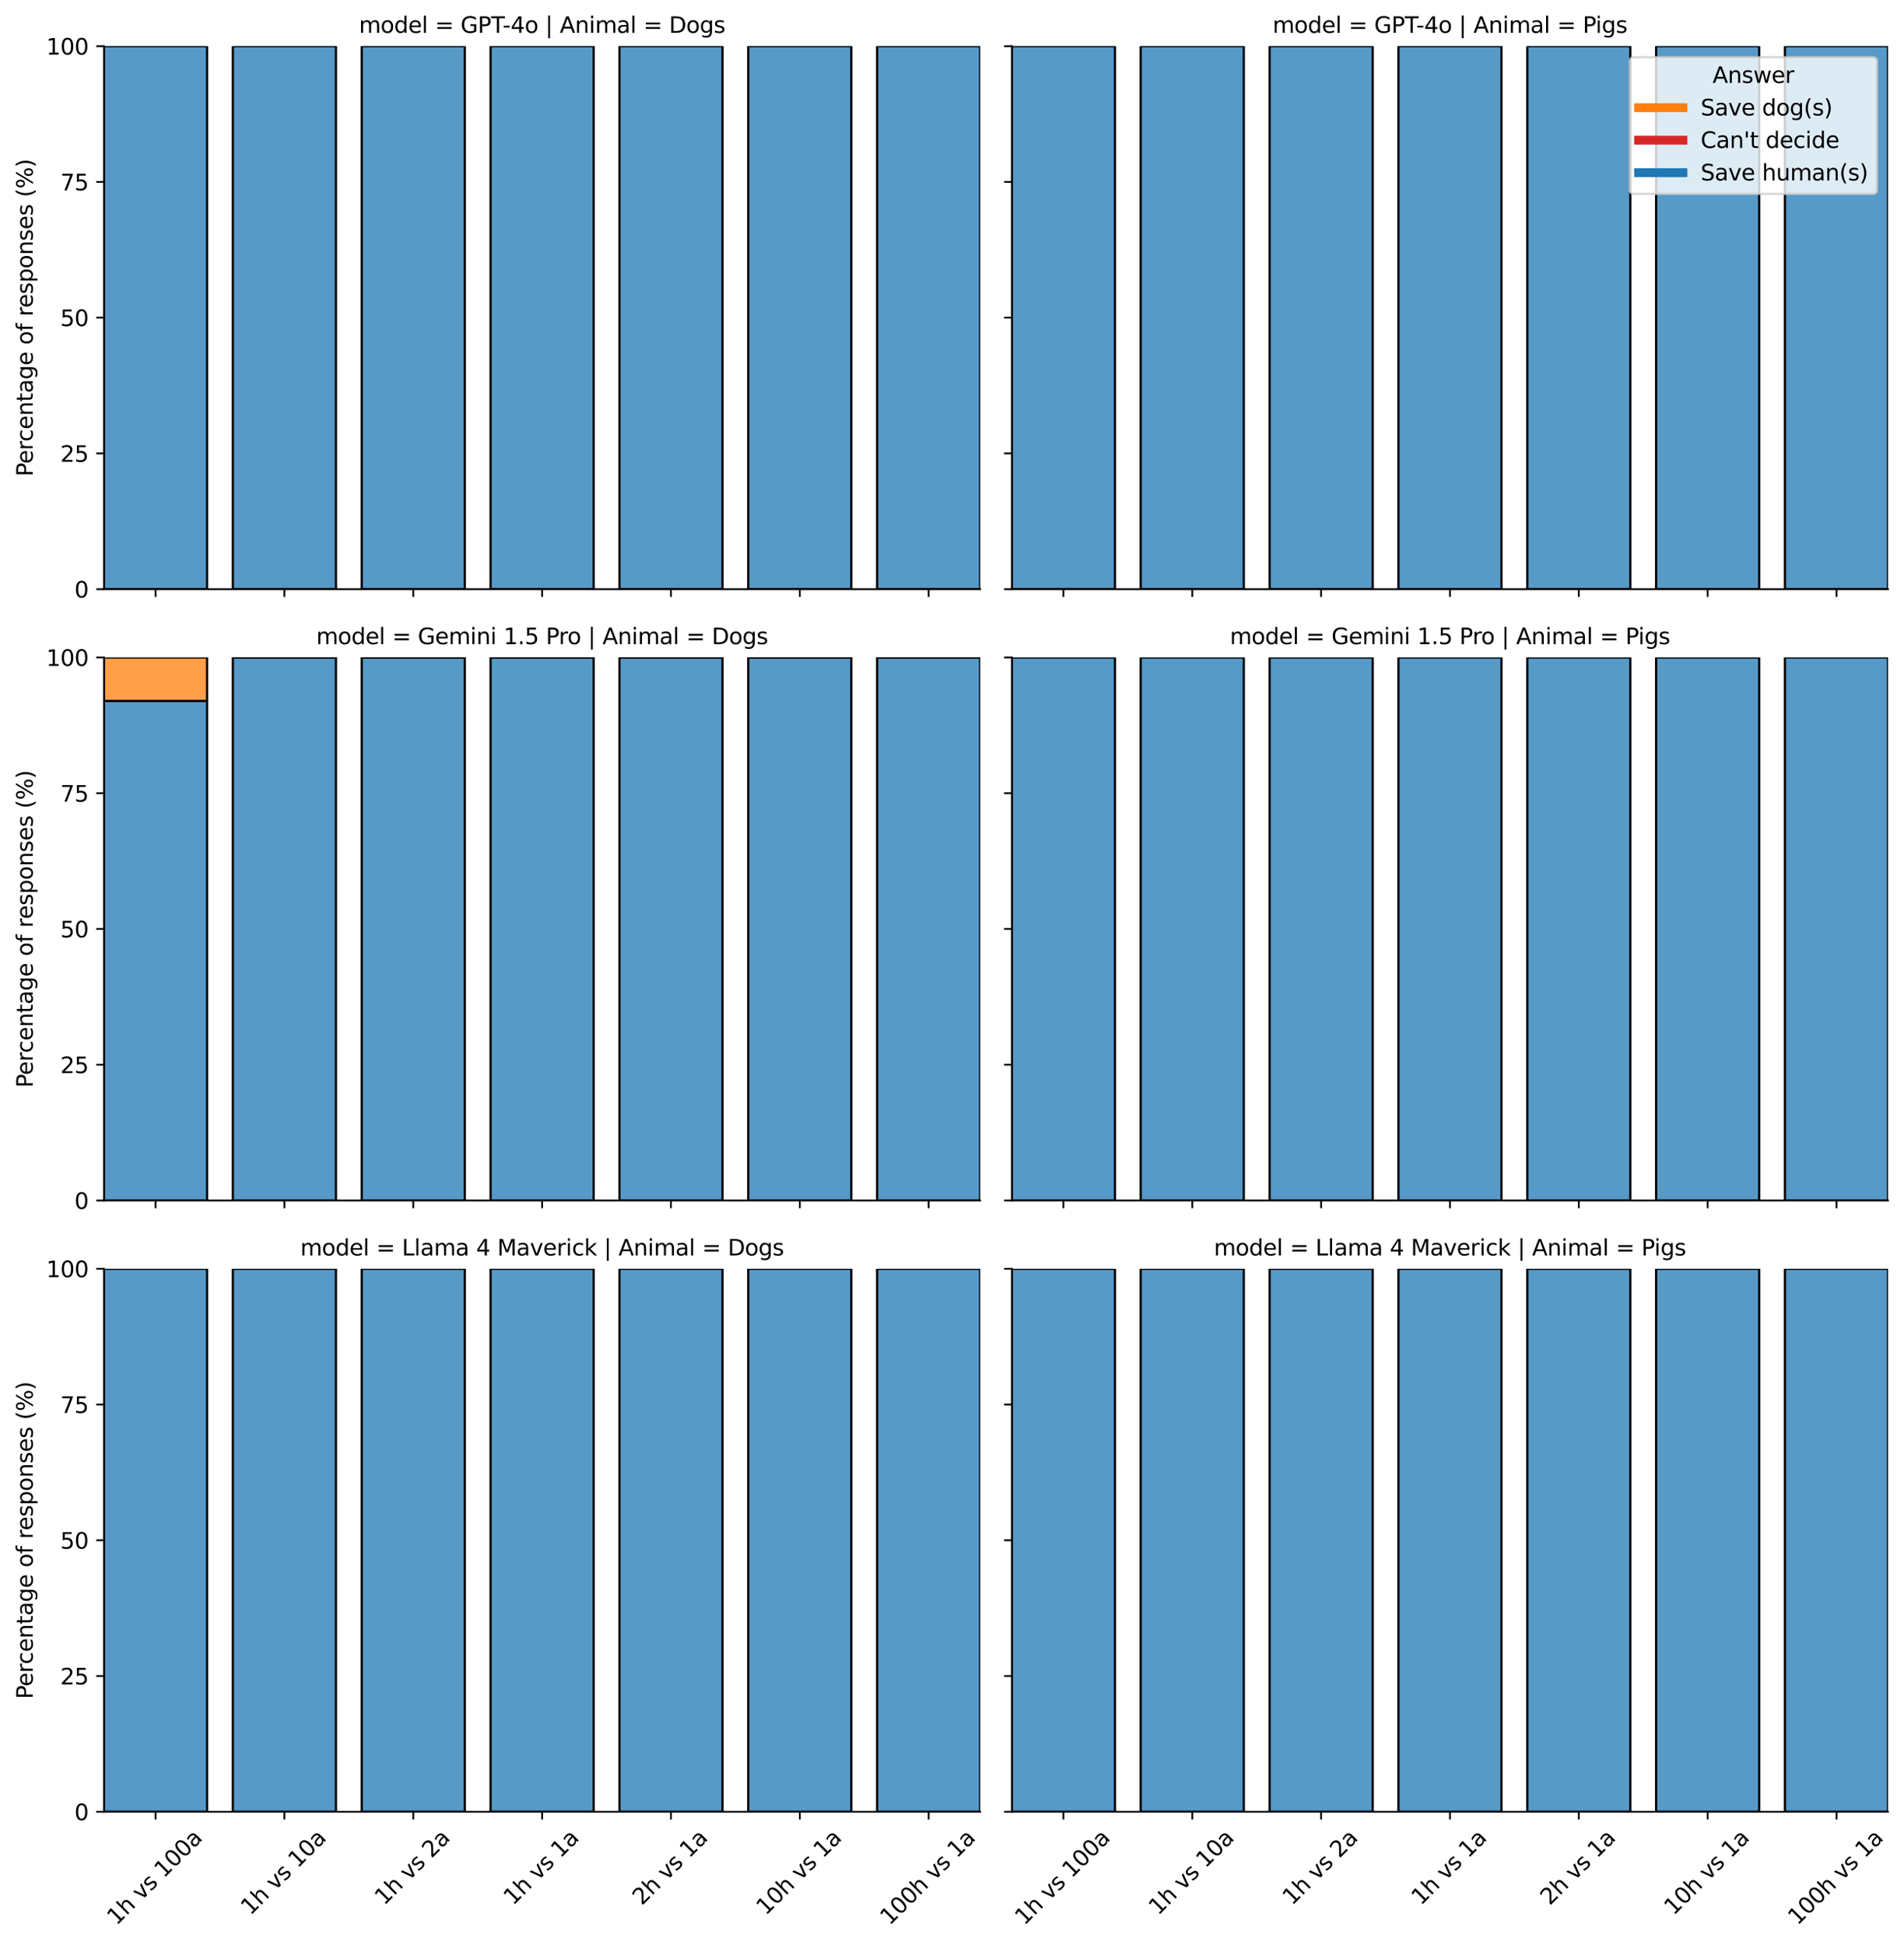 <?xml version="1.0" encoding="utf-8" standalone="no"?>
<!DOCTYPE svg PUBLIC "-//W3C//DTD SVG 1.1//EN"
  "http://www.w3.org/Graphics/SVG/1.1/DTD/svg11.dtd">
<svg xmlns:xlink="http://www.w3.org/1999/xlink" width="859.646pt" height="878.278pt" viewBox="0 0 859.646 878.278" xmlns="http://www.w3.org/2000/svg" version="1.1">
 <defs>
  <style type="text/css">*{stroke-linejoin: round; stroke-linecap: butt}</style>
 </defs>
 <g id="figure_1">
  <g id="patch_1">
   <path d="M 0 878.278 
L 859.646 878.278 
L 859.646 0 
L 0 0 
z
" style="fill: #ffffff"/>
  </g>
  <g id="axes_1">
   <g id="patch_2">
    <path d="M 46.966 266.022 
L 442.556 266.022 
L 442.556 20.842 
L 46.966 20.842 
z
" style="fill: #ffffff"/>
   </g>
   <g id="patch_3">
    <path d="M 46.966 266.022 
L 93.506 266.022 
L 93.506 20.842 
L 46.966 20.842 
z
" clip-path="url(#p319924113b)" style="fill: #1f77b4; fill-opacity: 0.75; stroke: #000000; stroke-linejoin: miter"/>
   </g>
   <g id="patch_4">
    <path d="M 105.141 266.022 
L 151.681 266.022 
L 151.681 20.842 
L 105.141 20.842 
z
" clip-path="url(#p319924113b)" style="fill: #1f77b4; fill-opacity: 0.75; stroke: #000000; stroke-linejoin: miter"/>
   </g>
   <g id="patch_5">
    <path d="M 163.316 266.022 
L 209.856 266.022 
L 209.856 20.842 
L 163.316 20.842 
z
" clip-path="url(#p319924113b)" style="fill: #1f77b4; fill-opacity: 0.75; stroke: #000000; stroke-linejoin: miter"/>
   </g>
   <g id="patch_6">
    <path d="M 221.491 266.022 
L 268.031 266.022 
L 268.031 20.842 
L 221.491 20.842 
z
" clip-path="url(#p319924113b)" style="fill: #1f77b4; fill-opacity: 0.75; stroke: #000000; stroke-linejoin: miter"/>
   </g>
   <g id="patch_7">
    <path d="M 279.666 266.022 
L 326.206 266.022 
L 326.206 20.842 
L 279.666 20.842 
z
" clip-path="url(#p319924113b)" style="fill: #1f77b4; fill-opacity: 0.75; stroke: #000000; stroke-linejoin: miter"/>
   </g>
   <g id="patch_8">
    <path d="M 337.841 266.022 
L 384.381 266.022 
L 384.381 20.842 
L 337.841 20.842 
z
" clip-path="url(#p319924113b)" style="fill: #1f77b4; fill-opacity: 0.75; stroke: #000000; stroke-linejoin: miter"/>
   </g>
   <g id="patch_9">
    <path d="M 396.016 266.022 
L 442.556 266.022 
L 442.556 20.842 
L 396.016 20.842 
z
" clip-path="url(#p319924113b)" style="fill: #1f77b4; fill-opacity: 0.75; stroke: #000000; stroke-linejoin: miter"/>
   </g>
   <g id="matplotlib.axis_1">
    <g id="xtick_1">
     <g id="line2d_1">
      <defs>
       <path id="m60ece6bcb9" d="M 0 0 
L 0 3.5 
" style="stroke: #000000; stroke-width: 0.8"/>
      </defs>
      <g>
       <use xlink:href="#m60ece6bcb9" x="70.236" y="266.022" style="stroke: #000000; stroke-width: 0.8"/>
      </g>
     </g>
    </g>
    <g id="xtick_2">
     <g id="line2d_2">
      <g>
       <use xlink:href="#m60ece6bcb9" x="128.411" y="266.022" style="stroke: #000000; stroke-width: 0.8"/>
      </g>
     </g>
    </g>
    <g id="xtick_3">
     <g id="line2d_3">
      <g>
       <use xlink:href="#m60ece6bcb9" x="186.586" y="266.022" style="stroke: #000000; stroke-width: 0.8"/>
      </g>
     </g>
    </g>
    <g id="xtick_4">
     <g id="line2d_4">
      <g>
       <use xlink:href="#m60ece6bcb9" x="244.761" y="266.022" style="stroke: #000000; stroke-width: 0.8"/>
      </g>
     </g>
    </g>
    <g id="xtick_5">
     <g id="line2d_5">
      <g>
       <use xlink:href="#m60ece6bcb9" x="302.936" y="266.022" style="stroke: #000000; stroke-width: 0.8"/>
      </g>
     </g>
    </g>
    <g id="xtick_6">
     <g id="line2d_6">
      <g>
       <use xlink:href="#m60ece6bcb9" x="361.111" y="266.022" style="stroke: #000000; stroke-width: 0.8"/>
      </g>
     </g>
    </g>
    <g id="xtick_7">
     <g id="line2d_7">
      <g>
       <use xlink:href="#m60ece6bcb9" x="419.286" y="266.022" style="stroke: #000000; stroke-width: 0.8"/>
      </g>
     </g>
    </g>
   </g>
   <g id="matplotlib.axis_2">
    <g id="ytick_1">
     <g id="line2d_8">
      <defs>
       <path id="m8b364899b4" d="M 0 0 
L -3.5 0 
" style="stroke: #000000; stroke-width: 0.8"/>
      </defs>
      <g>
       <use xlink:href="#m8b364899b4" x="46.966" y="266.022" style="stroke: #000000; stroke-width: 0.8"/>
      </g>
     </g>
     <g id="text_1">
      <!-- 0 -->
      <g transform="translate(33.603 269.821) scale(0.1 -0.1)">
       <defs>
        <path id="DejaVuSans-30" d="M 2034 4250 
Q 1547 4250 1301 3770 
Q 1056 3291 1056 2328 
Q 1056 1369 1301 889 
Q 1547 409 2034 409 
Q 2525 409 2770 889 
Q 3016 1369 3016 2328 
Q 3016 3291 2770 3770 
Q 2525 4250 2034 4250 
z
M 2034 4750 
Q 2819 4750 3233 4129 
Q 3647 3509 3647 2328 
Q 3647 1150 3233 529 
Q 2819 -91 2034 -91 
Q 1250 -91 836 529 
Q 422 1150 422 2328 
Q 422 3509 836 4129 
Q 1250 4750 2034 4750 
z
" transform="scale(0.016)"/>
       </defs>
       <use xlink:href="#DejaVuSans-30"/>
      </g>
     </g>
    </g>
    <g id="ytick_2">
     <g id="line2d_9">
      <g>
       <use xlink:href="#m8b364899b4" x="46.966" y="204.727" style="stroke: #000000; stroke-width: 0.8"/>
      </g>
     </g>
     <g id="text_2">
      <!-- 25 -->
      <g transform="translate(27.241 208.526) scale(0.1 -0.1)">
       <defs>
        <path id="DejaVuSans-32" d="M 1228 531 
L 3431 531 
L 3431 0 
L 469 0 
L 469 531 
Q 828 903 1448 1529 
Q 2069 2156 2228 2338 
Q 2531 2678 2651 2914 
Q 2772 3150 2772 3378 
Q 2772 3750 2511 3984 
Q 2250 4219 1831 4219 
Q 1534 4219 1204 4116 
Q 875 4013 500 3803 
L 500 4441 
Q 881 4594 1212 4672 
Q 1544 4750 1819 4750 
Q 2544 4750 2975 4387 
Q 3406 4025 3406 3419 
Q 3406 3131 3298 2873 
Q 3191 2616 2906 2266 
Q 2828 2175 2409 1742 
Q 1991 1309 1228 531 
z
" transform="scale(0.016)"/>
        <path id="DejaVuSans-35" d="M 691 4666 
L 3169 4666 
L 3169 4134 
L 1269 4134 
L 1269 2991 
Q 1406 3038 1543 3061 
Q 1681 3084 1819 3084 
Q 2600 3084 3056 2656 
Q 3513 2228 3513 1497 
Q 3513 744 3044 326 
Q 2575 -91 1722 -91 
Q 1428 -91 1123 -41 
Q 819 9 494 109 
L 494 744 
Q 775 591 1075 516 
Q 1375 441 1709 441 
Q 2250 441 2565 725 
Q 2881 1009 2881 1497 
Q 2881 1984 2565 2268 
Q 2250 2553 1709 2553 
Q 1456 2553 1204 2497 
Q 953 2441 691 2322 
L 691 4666 
z
" transform="scale(0.016)"/>
       </defs>
       <use xlink:href="#DejaVuSans-32"/>
       <use xlink:href="#DejaVuSans-35" transform="translate(63.623 0)"/>
      </g>
     </g>
    </g>
    <g id="ytick_3">
     <g id="line2d_10">
      <g>
       <use xlink:href="#m8b364899b4" x="46.966" y="143.432" style="stroke: #000000; stroke-width: 0.8"/>
      </g>
     </g>
     <g id="text_3">
      <!-- 50 -->
      <g transform="translate(27.241 147.231) scale(0.1 -0.1)">
       <use xlink:href="#DejaVuSans-35"/>
       <use xlink:href="#DejaVuSans-30" transform="translate(63.623 0)"/>
      </g>
     </g>
    </g>
    <g id="ytick_4">
     <g id="line2d_11">
      <g>
       <use xlink:href="#m8b364899b4" x="46.966" y="82.137" style="stroke: #000000; stroke-width: 0.8"/>
      </g>
     </g>
     <g id="text_4">
      <!-- 75 -->
      <g transform="translate(27.241 85.936) scale(0.1 -0.1)">
       <defs>
        <path id="DejaVuSans-37" d="M 525 4666 
L 3525 4666 
L 3525 4397 
L 1831 0 
L 1172 0 
L 2766 4134 
L 525 4134 
L 525 4666 
z
" transform="scale(0.016)"/>
       </defs>
       <use xlink:href="#DejaVuSans-37"/>
       <use xlink:href="#DejaVuSans-35" transform="translate(63.623 0)"/>
      </g>
     </g>
    </g>
    <g id="ytick_5">
     <g id="line2d_12">
      <g>
       <use xlink:href="#m8b364899b4" x="46.966" y="20.842" style="stroke: #000000; stroke-width: 0.8"/>
      </g>
     </g>
     <g id="text_5">
      <!-- 100 -->
      <g transform="translate(20.878 24.641) scale(0.1 -0.1)">
       <defs>
        <path id="DejaVuSans-31" d="M 794 531 
L 1825 531 
L 1825 4091 
L 703 3866 
L 703 4441 
L 1819 4666 
L 2450 4666 
L 2450 531 
L 3481 531 
L 3481 0 
L 794 0 
L 794 531 
z
" transform="scale(0.016)"/>
       </defs>
       <use xlink:href="#DejaVuSans-31"/>
       <use xlink:href="#DejaVuSans-30" transform="translate(63.623 0)"/>
       <use xlink:href="#DejaVuSans-30" transform="translate(127.246 0)"/>
      </g>
     </g>
    </g>
    <g id="text_6">
     <!-- Percentage of responses (%) -->
     <g transform="translate(14.798 215.106) rotate(-90) scale(0.1 -0.1)">
      <defs>
       <path id="DejaVuSans-50" d="M 1259 4147 
L 1259 2394 
L 2053 2394 
Q 2494 2394 2734 2622 
Q 2975 2850 2975 3272 
Q 2975 3691 2734 3919 
Q 2494 4147 2053 4147 
L 1259 4147 
z
M 628 4666 
L 2053 4666 
Q 2838 4666 3239 4311 
Q 3641 3956 3641 3272 
Q 3641 2581 3239 2228 
Q 2838 1875 2053 1875 
L 1259 1875 
L 1259 0 
L 628 0 
L 628 4666 
z
" transform="scale(0.016)"/>
       <path id="DejaVuSans-65" d="M 3597 1894 
L 3597 1613 
L 953 1613 
Q 991 1019 1311 708 
Q 1631 397 2203 397 
Q 2534 397 2845 478 
Q 3156 559 3463 722 
L 3463 178 
Q 3153 47 2828 -22 
Q 2503 -91 2169 -91 
Q 1331 -91 842 396 
Q 353 884 353 1716 
Q 353 2575 817 3079 
Q 1281 3584 2069 3584 
Q 2775 3584 3186 3129 
Q 3597 2675 3597 1894 
z
M 3022 2063 
Q 3016 2534 2758 2815 
Q 2500 3097 2075 3097 
Q 1594 3097 1305 2825 
Q 1016 2553 972 2059 
L 3022 2063 
z
" transform="scale(0.016)"/>
       <path id="DejaVuSans-72" d="M 2631 2963 
Q 2534 3019 2420 3045 
Q 2306 3072 2169 3072 
Q 1681 3072 1420 2755 
Q 1159 2438 1159 1844 
L 1159 0 
L 581 0 
L 581 3500 
L 1159 3500 
L 1159 2956 
Q 1341 3275 1631 3429 
Q 1922 3584 2338 3584 
Q 2397 3584 2469 3576 
Q 2541 3569 2628 3553 
L 2631 2963 
z
" transform="scale(0.016)"/>
       <path id="DejaVuSans-63" d="M 3122 3366 
L 3122 2828 
Q 2878 2963 2633 3030 
Q 2388 3097 2138 3097 
Q 1578 3097 1268 2742 
Q 959 2388 959 1747 
Q 959 1106 1268 751 
Q 1578 397 2138 397 
Q 2388 397 2633 464 
Q 2878 531 3122 666 
L 3122 134 
Q 2881 22 2623 -34 
Q 2366 -91 2075 -91 
Q 1284 -91 818 406 
Q 353 903 353 1747 
Q 353 2603 823 3093 
Q 1294 3584 2113 3584 
Q 2378 3584 2631 3529 
Q 2884 3475 3122 3366 
z
" transform="scale(0.016)"/>
       <path id="DejaVuSans-6e" d="M 3513 2113 
L 3513 0 
L 2938 0 
L 2938 2094 
Q 2938 2591 2744 2837 
Q 2550 3084 2163 3084 
Q 1697 3084 1428 2787 
Q 1159 2491 1159 1978 
L 1159 0 
L 581 0 
L 581 3500 
L 1159 3500 
L 1159 2956 
Q 1366 3272 1645 3428 
Q 1925 3584 2291 3584 
Q 2894 3584 3203 3211 
Q 3513 2838 3513 2113 
z
" transform="scale(0.016)"/>
       <path id="DejaVuSans-74" d="M 1172 4494 
L 1172 3500 
L 2356 3500 
L 2356 3053 
L 1172 3053 
L 1172 1153 
Q 1172 725 1289 603 
Q 1406 481 1766 481 
L 2356 481 
L 2356 0 
L 1766 0 
Q 1100 0 847 248 
Q 594 497 594 1153 
L 594 3053 
L 172 3053 
L 172 3500 
L 594 3500 
L 594 4494 
L 1172 4494 
z
" transform="scale(0.016)"/>
       <path id="DejaVuSans-61" d="M 2194 1759 
Q 1497 1759 1228 1600 
Q 959 1441 959 1056 
Q 959 750 1161 570 
Q 1363 391 1709 391 
Q 2188 391 2477 730 
Q 2766 1069 2766 1631 
L 2766 1759 
L 2194 1759 
z
M 3341 1997 
L 3341 0 
L 2766 0 
L 2766 531 
Q 2569 213 2275 61 
Q 1981 -91 1556 -91 
Q 1019 -91 701 211 
Q 384 513 384 1019 
Q 384 1609 779 1909 
Q 1175 2209 1959 2209 
L 2766 2209 
L 2766 2266 
Q 2766 2663 2505 2880 
Q 2244 3097 1772 3097 
Q 1472 3097 1187 3025 
Q 903 2953 641 2809 
L 641 3341 
Q 956 3463 1253 3523 
Q 1550 3584 1831 3584 
Q 2591 3584 2966 3190 
Q 3341 2797 3341 1997 
z
" transform="scale(0.016)"/>
       <path id="DejaVuSans-67" d="M 2906 1791 
Q 2906 2416 2648 2759 
Q 2391 3103 1925 3103 
Q 1463 3103 1205 2759 
Q 947 2416 947 1791 
Q 947 1169 1205 825 
Q 1463 481 1925 481 
Q 2391 481 2648 825 
Q 2906 1169 2906 1791 
z
M 3481 434 
Q 3481 -459 3084 -895 
Q 2688 -1331 1869 -1331 
Q 1566 -1331 1297 -1286 
Q 1028 -1241 775 -1147 
L 775 -588 
Q 1028 -725 1275 -790 
Q 1522 -856 1778 -856 
Q 2344 -856 2625 -561 
Q 2906 -266 2906 331 
L 2906 616 
Q 2728 306 2450 153 
Q 2172 0 1784 0 
Q 1141 0 747 490 
Q 353 981 353 1791 
Q 353 2603 747 3093 
Q 1141 3584 1784 3584 
Q 2172 3584 2450 3431 
Q 2728 3278 2906 2969 
L 2906 3500 
L 3481 3500 
L 3481 434 
z
" transform="scale(0.016)"/>
       <path id="DejaVuSans-20" transform="scale(0.016)"/>
       <path id="DejaVuSans-6f" d="M 1959 3097 
Q 1497 3097 1228 2736 
Q 959 2375 959 1747 
Q 959 1119 1226 758 
Q 1494 397 1959 397 
Q 2419 397 2687 759 
Q 2956 1122 2956 1747 
Q 2956 2369 2687 2733 
Q 2419 3097 1959 3097 
z
M 1959 3584 
Q 2709 3584 3137 3096 
Q 3566 2609 3566 1747 
Q 3566 888 3137 398 
Q 2709 -91 1959 -91 
Q 1206 -91 779 398 
Q 353 888 353 1747 
Q 353 2609 779 3096 
Q 1206 3584 1959 3584 
z
" transform="scale(0.016)"/>
       <path id="DejaVuSans-66" d="M 2375 4863 
L 2375 4384 
L 1825 4384 
Q 1516 4384 1395 4259 
Q 1275 4134 1275 3809 
L 1275 3500 
L 2222 3500 
L 2222 3053 
L 1275 3053 
L 1275 0 
L 697 0 
L 697 3053 
L 147 3053 
L 147 3500 
L 697 3500 
L 697 3744 
Q 697 4328 969 4595 
Q 1241 4863 1831 4863 
L 2375 4863 
z
" transform="scale(0.016)"/>
       <path id="DejaVuSans-73" d="M 2834 3397 
L 2834 2853 
Q 2591 2978 2328 3040 
Q 2066 3103 1784 3103 
Q 1356 3103 1142 2972 
Q 928 2841 928 2578 
Q 928 2378 1081 2264 
Q 1234 2150 1697 2047 
L 1894 2003 
Q 2506 1872 2764 1633 
Q 3022 1394 3022 966 
Q 3022 478 2636 193 
Q 2250 -91 1575 -91 
Q 1294 -91 989 -36 
Q 684 19 347 128 
L 347 722 
Q 666 556 975 473 
Q 1284 391 1588 391 
Q 1994 391 2212 530 
Q 2431 669 2431 922 
Q 2431 1156 2273 1281 
Q 2116 1406 1581 1522 
L 1381 1569 
Q 847 1681 609 1914 
Q 372 2147 372 2553 
Q 372 3047 722 3315 
Q 1072 3584 1716 3584 
Q 2034 3584 2315 3537 
Q 2597 3491 2834 3397 
z
" transform="scale(0.016)"/>
       <path id="DejaVuSans-70" d="M 1159 525 
L 1159 -1331 
L 581 -1331 
L 581 3500 
L 1159 3500 
L 1159 2969 
Q 1341 3281 1617 3432 
Q 1894 3584 2278 3584 
Q 2916 3584 3314 3078 
Q 3713 2572 3713 1747 
Q 3713 922 3314 415 
Q 2916 -91 2278 -91 
Q 1894 -91 1617 61 
Q 1341 213 1159 525 
z
M 3116 1747 
Q 3116 2381 2855 2742 
Q 2594 3103 2138 3103 
Q 1681 3103 1420 2742 
Q 1159 2381 1159 1747 
Q 1159 1113 1420 752 
Q 1681 391 2138 391 
Q 2594 391 2855 752 
Q 3116 1113 3116 1747 
z
" transform="scale(0.016)"/>
       <path id="DejaVuSans-28" d="M 1984 4856 
Q 1566 4138 1362 3434 
Q 1159 2731 1159 2009 
Q 1159 1288 1364 580 
Q 1569 -128 1984 -844 
L 1484 -844 
Q 1016 -109 783 600 
Q 550 1309 550 2009 
Q 550 2706 781 3412 
Q 1013 4119 1484 4856 
L 1984 4856 
z
" transform="scale(0.016)"/>
       <path id="DejaVuSans-25" d="M 4653 2053 
Q 4381 2053 4226 1822 
Q 4072 1591 4072 1178 
Q 4072 772 4226 539 
Q 4381 306 4653 306 
Q 4919 306 5073 539 
Q 5228 772 5228 1178 
Q 5228 1588 5073 1820 
Q 4919 2053 4653 2053 
z
M 4653 2450 
Q 5147 2450 5437 2106 
Q 5728 1763 5728 1178 
Q 5728 594 5436 251 
Q 5144 -91 4653 -91 
Q 4153 -91 3862 251 
Q 3572 594 3572 1178 
Q 3572 1766 3864 2108 
Q 4156 2450 4653 2450 
z
M 1428 4353 
Q 1159 4353 1004 4120 
Q 850 3888 850 3481 
Q 850 3069 1003 2837 
Q 1156 2606 1428 2606 
Q 1700 2606 1854 2837 
Q 2009 3069 2009 3481 
Q 2009 3884 1853 4118 
Q 1697 4353 1428 4353 
z
M 4250 4750 
L 4750 4750 
L 1831 -91 
L 1331 -91 
L 4250 4750 
z
M 1428 4750 
Q 1922 4750 2215 4408 
Q 2509 4066 2509 3481 
Q 2509 2891 2217 2550 
Q 1925 2209 1428 2209 
Q 931 2209 642 2551 
Q 353 2894 353 3481 
Q 353 4063 643 4406 
Q 934 4750 1428 4750 
z
" transform="scale(0.016)"/>
       <path id="DejaVuSans-29" d="M 513 4856 
L 1013 4856 
Q 1481 4119 1714 3412 
Q 1947 2706 1947 2009 
Q 1947 1309 1714 600 
Q 1481 -109 1013 -844 
L 513 -844 
Q 928 -128 1133 580 
Q 1338 1288 1338 2009 
Q 1338 2731 1133 3434 
Q 928 4138 513 4856 
z
" transform="scale(0.016)"/>
      </defs>
      <use xlink:href="#DejaVuSans-50"/>
      <use xlink:href="#DejaVuSans-65" transform="translate(56.678 0)"/>
      <use xlink:href="#DejaVuSans-72" transform="translate(118.201 0)"/>
      <use xlink:href="#DejaVuSans-63" transform="translate(157.064 0)"/>
      <use xlink:href="#DejaVuSans-65" transform="translate(212.045 0)"/>
      <use xlink:href="#DejaVuSans-6e" transform="translate(273.568 0)"/>
      <use xlink:href="#DejaVuSans-74" transform="translate(336.947 0)"/>
      <use xlink:href="#DejaVuSans-61" transform="translate(376.156 0)"/>
      <use xlink:href="#DejaVuSans-67" transform="translate(437.436 0)"/>
      <use xlink:href="#DejaVuSans-65" transform="translate(500.912 0)"/>
      <use xlink:href="#DejaVuSans-20" transform="translate(562.436 0)"/>
      <use xlink:href="#DejaVuSans-6f" transform="translate(594.223 0)"/>
      <use xlink:href="#DejaVuSans-66" transform="translate(655.404 0)"/>
      <use xlink:href="#DejaVuSans-20" transform="translate(690.609 0)"/>
      <use xlink:href="#DejaVuSans-72" transform="translate(722.396 0)"/>
      <use xlink:href="#DejaVuSans-65" transform="translate(761.26 0)"/>
      <use xlink:href="#DejaVuSans-73" transform="translate(822.783 0)"/>
      <use xlink:href="#DejaVuSans-70" transform="translate(874.883 0)"/>
      <use xlink:href="#DejaVuSans-6f" transform="translate(938.359 0)"/>
      <use xlink:href="#DejaVuSans-6e" transform="translate(999.541 0)"/>
      <use xlink:href="#DejaVuSans-73" transform="translate(1062.92 0)"/>
      <use xlink:href="#DejaVuSans-65" transform="translate(1115.02 0)"/>
      <use xlink:href="#DejaVuSans-73" transform="translate(1176.543 0)"/>
      <use xlink:href="#DejaVuSans-20" transform="translate(1228.643 0)"/>
      <use xlink:href="#DejaVuSans-28" transform="translate(1260.43 0)"/>
      <use xlink:href="#DejaVuSans-25" transform="translate(1299.443 0)"/>
      <use xlink:href="#DejaVuSans-29" transform="translate(1394.463 0)"/>
     </g>
    </g>
   </g>
   <g id="patch_10">
    <path d="M 46.966 266.022 
L 46.966 20.842 
" style="fill: none; stroke: #000000; stroke-width: 0.8; stroke-linejoin: miter; stroke-linecap: square"/>
   </g>
   <g id="patch_11">
    <path d="M 46.966 266.022 
L 442.556 266.022 
" style="fill: none; stroke: #000000; stroke-width: 0.8; stroke-linejoin: miter; stroke-linecap: square"/>
   </g>
   <g id="text_7">
    <!-- model = GPT-4o | Animal = Dogs -->
    <g transform="translate(162.072 14.842) scale(0.1 -0.1)">
     <defs>
      <path id="DejaVuSans-6d" d="M 3328 2828 
Q 3544 3216 3844 3400 
Q 4144 3584 4550 3584 
Q 5097 3584 5394 3201 
Q 5691 2819 5691 2113 
L 5691 0 
L 5113 0 
L 5113 2094 
Q 5113 2597 4934 2840 
Q 4756 3084 4391 3084 
Q 3944 3084 3684 2787 
Q 3425 2491 3425 1978 
L 3425 0 
L 2847 0 
L 2847 2094 
Q 2847 2600 2669 2842 
Q 2491 3084 2119 3084 
Q 1678 3084 1418 2786 
Q 1159 2488 1159 1978 
L 1159 0 
L 581 0 
L 581 3500 
L 1159 3500 
L 1159 2956 
Q 1356 3278 1631 3431 
Q 1906 3584 2284 3584 
Q 2666 3584 2933 3390 
Q 3200 3197 3328 2828 
z
" transform="scale(0.016)"/>
      <path id="DejaVuSans-64" d="M 2906 2969 
L 2906 4863 
L 3481 4863 
L 3481 0 
L 2906 0 
L 2906 525 
Q 2725 213 2448 61 
Q 2172 -91 1784 -91 
Q 1150 -91 751 415 
Q 353 922 353 1747 
Q 353 2572 751 3078 
Q 1150 3584 1784 3584 
Q 2172 3584 2448 3432 
Q 2725 3281 2906 2969 
z
M 947 1747 
Q 947 1113 1208 752 
Q 1469 391 1925 391 
Q 2381 391 2643 752 
Q 2906 1113 2906 1747 
Q 2906 2381 2643 2742 
Q 2381 3103 1925 3103 
Q 1469 3103 1208 2742 
Q 947 2381 947 1747 
z
" transform="scale(0.016)"/>
      <path id="DejaVuSans-6c" d="M 603 4863 
L 1178 4863 
L 1178 0 
L 603 0 
L 603 4863 
z
" transform="scale(0.016)"/>
      <path id="DejaVuSans-3d" d="M 678 2906 
L 4684 2906 
L 4684 2381 
L 678 2381 
L 678 2906 
z
M 678 1631 
L 4684 1631 
L 4684 1100 
L 678 1100 
L 678 1631 
z
" transform="scale(0.016)"/>
      <path id="DejaVuSans-47" d="M 3809 666 
L 3809 1919 
L 2778 1919 
L 2778 2438 
L 4434 2438 
L 4434 434 
Q 4069 175 3628 42 
Q 3188 -91 2688 -91 
Q 1594 -91 976 548 
Q 359 1188 359 2328 
Q 359 3472 976 4111 
Q 1594 4750 2688 4750 
Q 3144 4750 3555 4637 
Q 3966 4525 4313 4306 
L 4313 3634 
Q 3963 3931 3569 4081 
Q 3175 4231 2741 4231 
Q 1884 4231 1454 3753 
Q 1025 3275 1025 2328 
Q 1025 1384 1454 906 
Q 1884 428 2741 428 
Q 3075 428 3337 486 
Q 3600 544 3809 666 
z
" transform="scale(0.016)"/>
      <path id="DejaVuSans-54" d="M -19 4666 
L 3928 4666 
L 3928 4134 
L 2272 4134 
L 2272 0 
L 1638 0 
L 1638 4134 
L -19 4134 
L -19 4666 
z
" transform="scale(0.016)"/>
      <path id="DejaVuSans-2d" d="M 313 2009 
L 1997 2009 
L 1997 1497 
L 313 1497 
L 313 2009 
z
" transform="scale(0.016)"/>
      <path id="DejaVuSans-34" d="M 2419 4116 
L 825 1625 
L 2419 1625 
L 2419 4116 
z
M 2253 4666 
L 3047 4666 
L 3047 1625 
L 3713 1625 
L 3713 1100 
L 3047 1100 
L 3047 0 
L 2419 0 
L 2419 1100 
L 313 1100 
L 313 1709 
L 2253 4666 
z
" transform="scale(0.016)"/>
      <path id="DejaVuSans-7c" d="M 1344 4891 
L 1344 -1509 
L 813 -1509 
L 813 4891 
L 1344 4891 
z
" transform="scale(0.016)"/>
      <path id="DejaVuSans-41" d="M 2188 4044 
L 1331 1722 
L 3047 1722 
L 2188 4044 
z
M 1831 4666 
L 2547 4666 
L 4325 0 
L 3669 0 
L 3244 1197 
L 1141 1197 
L 716 0 
L 50 0 
L 1831 4666 
z
" transform="scale(0.016)"/>
      <path id="DejaVuSans-69" d="M 603 3500 
L 1178 3500 
L 1178 0 
L 603 0 
L 603 3500 
z
M 603 4863 
L 1178 4863 
L 1178 4134 
L 603 4134 
L 603 4863 
z
" transform="scale(0.016)"/>
      <path id="DejaVuSans-44" d="M 1259 4147 
L 1259 519 
L 2022 519 
Q 2988 519 3436 956 
Q 3884 1394 3884 2338 
Q 3884 3275 3436 3711 
Q 2988 4147 2022 4147 
L 1259 4147 
z
M 628 4666 
L 1925 4666 
Q 3281 4666 3915 4102 
Q 4550 3538 4550 2338 
Q 4550 1131 3912 565 
Q 3275 0 1925 0 
L 628 0 
L 628 4666 
z
" transform="scale(0.016)"/>
     </defs>
     <use xlink:href="#DejaVuSans-6d"/>
     <use xlink:href="#DejaVuSans-6f" transform="translate(97.412 0)"/>
     <use xlink:href="#DejaVuSans-64" transform="translate(158.594 0)"/>
     <use xlink:href="#DejaVuSans-65" transform="translate(222.07 0)"/>
     <use xlink:href="#DejaVuSans-6c" transform="translate(283.594 0)"/>
     <use xlink:href="#DejaVuSans-20" transform="translate(311.377 0)"/>
     <use xlink:href="#DejaVuSans-3d" transform="translate(343.164 0)"/>
     <use xlink:href="#DejaVuSans-20" transform="translate(426.953 0)"/>
     <use xlink:href="#DejaVuSans-47" transform="translate(458.74 0)"/>
     <use xlink:href="#DejaVuSans-50" transform="translate(536.23 0)"/>
     <use xlink:href="#DejaVuSans-54" transform="translate(596.533 0)"/>
     <use xlink:href="#DejaVuSans-2d" transform="translate(648.492 0)"/>
     <use xlink:href="#DejaVuSans-34" transform="translate(684.576 0)"/>
     <use xlink:href="#DejaVuSans-6f" transform="translate(748.199 0)"/>
     <use xlink:href="#DejaVuSans-20" transform="translate(809.381 0)"/>
     <use xlink:href="#DejaVuSans-7c" transform="translate(841.168 0)"/>
     <use xlink:href="#DejaVuSans-20" transform="translate(874.859 0)"/>
     <use xlink:href="#DejaVuSans-41" transform="translate(906.646 0)"/>
     <use xlink:href="#DejaVuSans-6e" transform="translate(975.055 0)"/>
     <use xlink:href="#DejaVuSans-69" transform="translate(1038.434 0)"/>
     <use xlink:href="#DejaVuSans-6d" transform="translate(1066.217 0)"/>
     <use xlink:href="#DejaVuSans-61" transform="translate(1163.629 0)"/>
     <use xlink:href="#DejaVuSans-6c" transform="translate(1224.908 0)"/>
     <use xlink:href="#DejaVuSans-20" transform="translate(1252.691 0)"/>
     <use xlink:href="#DejaVuSans-3d" transform="translate(1284.479 0)"/>
     <use xlink:href="#DejaVuSans-20" transform="translate(1368.268 0)"/>
     <use xlink:href="#DejaVuSans-44" transform="translate(1400.055 0)"/>
     <use xlink:href="#DejaVuSans-6f" transform="translate(1477.057 0)"/>
     <use xlink:href="#DejaVuSans-67" transform="translate(1538.238 0)"/>
     <use xlink:href="#DejaVuSans-73" transform="translate(1601.715 0)"/>
    </g>
   </g>
  </g>
  <g id="axes_2">
   <g id="patch_12">
    <path d="M 456.856 266.022 
L 852.446 266.022 
L 852.446 20.842 
L 456.856 20.842 
z
" style="fill: #ffffff"/>
   </g>
   <g id="patch_13">
    <path d="M 456.856 266.022 
L 503.396 266.022 
L 503.396 20.842 
L 456.856 20.842 
z
" clip-path="url(#p29df84303d)" style="fill: #1f77b4; fill-opacity: 0.75; stroke: #000000; stroke-linejoin: miter"/>
   </g>
   <g id="patch_14">
    <path d="M 515.031 266.022 
L 561.571 266.022 
L 561.571 20.842 
L 515.031 20.842 
z
" clip-path="url(#p29df84303d)" style="fill: #1f77b4; fill-opacity: 0.75; stroke: #000000; stroke-linejoin: miter"/>
   </g>
   <g id="patch_15">
    <path d="M 573.206 266.022 
L 619.746 266.022 
L 619.746 20.842 
L 573.206 20.842 
z
" clip-path="url(#p29df84303d)" style="fill: #1f77b4; fill-opacity: 0.75; stroke: #000000; stroke-linejoin: miter"/>
   </g>
   <g id="patch_16">
    <path d="M 631.381 266.022 
L 677.921 266.022 
L 677.921 20.842 
L 631.381 20.842 
z
" clip-path="url(#p29df84303d)" style="fill: #1f77b4; fill-opacity: 0.75; stroke: #000000; stroke-linejoin: miter"/>
   </g>
   <g id="patch_17">
    <path d="M 689.556 266.022 
L 736.096 266.022 
L 736.096 20.842 
L 689.556 20.842 
z
" clip-path="url(#p29df84303d)" style="fill: #1f77b4; fill-opacity: 0.75; stroke: #000000; stroke-linejoin: miter"/>
   </g>
   <g id="patch_18">
    <path d="M 747.731 266.022 
L 794.271 266.022 
L 794.271 20.842 
L 747.731 20.842 
z
" clip-path="url(#p29df84303d)" style="fill: #1f77b4; fill-opacity: 0.75; stroke: #000000; stroke-linejoin: miter"/>
   </g>
   <g id="patch_19">
    <path d="M 805.906 266.022 
L 852.446 266.022 
L 852.446 20.842 
L 805.906 20.842 
z
" clip-path="url(#p29df84303d)" style="fill: #1f77b4; fill-opacity: 0.75; stroke: #000000; stroke-linejoin: miter"/>
   </g>
   <g id="matplotlib.axis_3">
    <g id="xtick_8">
     <g id="line2d_13">
      <g>
       <use xlink:href="#m60ece6bcb9" x="480.126" y="266.022" style="stroke: #000000; stroke-width: 0.8"/>
      </g>
     </g>
    </g>
    <g id="xtick_9">
     <g id="line2d_14">
      <g>
       <use xlink:href="#m60ece6bcb9" x="538.301" y="266.022" style="stroke: #000000; stroke-width: 0.8"/>
      </g>
     </g>
    </g>
    <g id="xtick_10">
     <g id="line2d_15">
      <g>
       <use xlink:href="#m60ece6bcb9" x="596.476" y="266.022" style="stroke: #000000; stroke-width: 0.8"/>
      </g>
     </g>
    </g>
    <g id="xtick_11">
     <g id="line2d_16">
      <g>
       <use xlink:href="#m60ece6bcb9" x="654.651" y="266.022" style="stroke: #000000; stroke-width: 0.8"/>
      </g>
     </g>
    </g>
    <g id="xtick_12">
     <g id="line2d_17">
      <g>
       <use xlink:href="#m60ece6bcb9" x="712.826" y="266.022" style="stroke: #000000; stroke-width: 0.8"/>
      </g>
     </g>
    </g>
    <g id="xtick_13">
     <g id="line2d_18">
      <g>
       <use xlink:href="#m60ece6bcb9" x="771.001" y="266.022" style="stroke: #000000; stroke-width: 0.8"/>
      </g>
     </g>
    </g>
    <g id="xtick_14">
     <g id="line2d_19">
      <g>
       <use xlink:href="#m60ece6bcb9" x="829.176" y="266.022" style="stroke: #000000; stroke-width: 0.8"/>
      </g>
     </g>
    </g>
   </g>
   <g id="matplotlib.axis_4">
    <g id="ytick_6">
     <g id="line2d_20">
      <g>
       <use xlink:href="#m8b364899b4" x="456.856" y="266.022" style="stroke: #000000; stroke-width: 0.8"/>
      </g>
     </g>
    </g>
    <g id="ytick_7">
     <g id="line2d_21">
      <g>
       <use xlink:href="#m8b364899b4" x="456.856" y="204.727" style="stroke: #000000; stroke-width: 0.8"/>
      </g>
     </g>
    </g>
    <g id="ytick_8">
     <g id="line2d_22">
      <g>
       <use xlink:href="#m8b364899b4" x="456.856" y="143.432" style="stroke: #000000; stroke-width: 0.8"/>
      </g>
     </g>
    </g>
    <g id="ytick_9">
     <g id="line2d_23">
      <g>
       <use xlink:href="#m8b364899b4" x="456.856" y="82.137" style="stroke: #000000; stroke-width: 0.8"/>
      </g>
     </g>
    </g>
    <g id="ytick_10">
     <g id="line2d_24">
      <g>
       <use xlink:href="#m8b364899b4" x="456.856" y="20.842" style="stroke: #000000; stroke-width: 0.8"/>
      </g>
     </g>
    </g>
   </g>
   <g id="patch_20">
    <path d="M 456.856 266.022 
L 456.856 20.842 
" style="fill: none; stroke: #000000; stroke-width: 0.8; stroke-linejoin: miter; stroke-linecap: square"/>
   </g>
   <g id="patch_21">
    <path d="M 456.856 266.022 
L 852.446 266.022 
" style="fill: none; stroke: #000000; stroke-width: 0.8; stroke-linejoin: miter; stroke-linecap: square"/>
   </g>
   <g id="text_8">
    <!-- model = GPT-4o | Animal = Pigs -->
    <g transform="translate(574.58 14.842) scale(0.1 -0.1)">
     <use xlink:href="#DejaVuSans-6d"/>
     <use xlink:href="#DejaVuSans-6f" transform="translate(97.412 0)"/>
     <use xlink:href="#DejaVuSans-64" transform="translate(158.594 0)"/>
     <use xlink:href="#DejaVuSans-65" transform="translate(222.07 0)"/>
     <use xlink:href="#DejaVuSans-6c" transform="translate(283.594 0)"/>
     <use xlink:href="#DejaVuSans-20" transform="translate(311.377 0)"/>
     <use xlink:href="#DejaVuSans-3d" transform="translate(343.164 0)"/>
     <use xlink:href="#DejaVuSans-20" transform="translate(426.953 0)"/>
     <use xlink:href="#DejaVuSans-47" transform="translate(458.74 0)"/>
     <use xlink:href="#DejaVuSans-50" transform="translate(536.23 0)"/>
     <use xlink:href="#DejaVuSans-54" transform="translate(596.533 0)"/>
     <use xlink:href="#DejaVuSans-2d" transform="translate(648.492 0)"/>
     <use xlink:href="#DejaVuSans-34" transform="translate(684.576 0)"/>
     <use xlink:href="#DejaVuSans-6f" transform="translate(748.199 0)"/>
     <use xlink:href="#DejaVuSans-20" transform="translate(809.381 0)"/>
     <use xlink:href="#DejaVuSans-7c" transform="translate(841.168 0)"/>
     <use xlink:href="#DejaVuSans-20" transform="translate(874.859 0)"/>
     <use xlink:href="#DejaVuSans-41" transform="translate(906.646 0)"/>
     <use xlink:href="#DejaVuSans-6e" transform="translate(975.055 0)"/>
     <use xlink:href="#DejaVuSans-69" transform="translate(1038.434 0)"/>
     <use xlink:href="#DejaVuSans-6d" transform="translate(1066.217 0)"/>
     <use xlink:href="#DejaVuSans-61" transform="translate(1163.629 0)"/>
     <use xlink:href="#DejaVuSans-6c" transform="translate(1224.908 0)"/>
     <use xlink:href="#DejaVuSans-20" transform="translate(1252.691 0)"/>
     <use xlink:href="#DejaVuSans-3d" transform="translate(1284.479 0)"/>
     <use xlink:href="#DejaVuSans-20" transform="translate(1368.268 0)"/>
     <use xlink:href="#DejaVuSans-50" transform="translate(1400.055 0)"/>
     <use xlink:href="#DejaVuSans-69" transform="translate(1458.107 0)"/>
     <use xlink:href="#DejaVuSans-67" transform="translate(1485.891 0)"/>
     <use xlink:href="#DejaVuSans-73" transform="translate(1549.367 0)"/>
    </g>
   </g>
   <g id="legend_1">
    <g id="patch_22">
     <path d="M 737.825 87.555 
L 845.446 87.555 
Q 847.446 87.555 847.446 85.555 
L 847.446 27.842 
Q 847.446 25.842 845.446 25.842 
L 737.825 25.842 
Q 735.825 25.842 735.825 27.842 
L 735.825 85.555 
Q 735.825 87.555 737.825 87.555 
z
" style="fill: #ffffff; opacity: 0.8; stroke: #cccccc; stroke-linejoin: miter"/>
    </g>
    <g id="text_9">
     <!-- Answer -->
     <g transform="translate(773.221 37.441) scale(0.1 -0.1)">
      <defs>
       <path id="DejaVuSans-77" d="M 269 3500 
L 844 3500 
L 1563 769 
L 2278 3500 
L 2956 3500 
L 3675 769 
L 4391 3500 
L 4966 3500 
L 4050 0 
L 3372 0 
L 2619 2869 
L 1863 0 
L 1184 0 
L 269 3500 
z
" transform="scale(0.016)"/>
      </defs>
      <use xlink:href="#DejaVuSans-41"/>
      <use xlink:href="#DejaVuSans-6e" transform="translate(68.408 0)"/>
      <use xlink:href="#DejaVuSans-73" transform="translate(131.787 0)"/>
      <use xlink:href="#DejaVuSans-77" transform="translate(183.887 0)"/>
      <use xlink:href="#DejaVuSans-65" transform="translate(265.674 0)"/>
      <use xlink:href="#DejaVuSans-72" transform="translate(327.197 0)"/>
     </g>
    </g>
    <g id="line2d_25">
     <path d="M 739.825 48.619 
L 749.825 48.619 
L 759.825 48.619 
" style="fill: none; stroke: #ff7f0e; stroke-width: 4; stroke-linecap: square"/>
    </g>
    <g id="text_10">
     <!-- Save dog(s) -->
     <g transform="translate(767.825 52.119) scale(0.1 -0.1)">
      <defs>
       <path id="DejaVuSans-53" d="M 3425 4513 
L 3425 3897 
Q 3066 4069 2747 4153 
Q 2428 4238 2131 4238 
Q 1616 4238 1336 4038 
Q 1056 3838 1056 3469 
Q 1056 3159 1242 3001 
Q 1428 2844 1947 2747 
L 2328 2669 
Q 3034 2534 3370 2195 
Q 3706 1856 3706 1288 
Q 3706 609 3251 259 
Q 2797 -91 1919 -91 
Q 1588 -91 1214 -16 
Q 841 59 441 206 
L 441 856 
Q 825 641 1194 531 
Q 1563 422 1919 422 
Q 2459 422 2753 634 
Q 3047 847 3047 1241 
Q 3047 1584 2836 1778 
Q 2625 1972 2144 2069 
L 1759 2144 
Q 1053 2284 737 2584 
Q 422 2884 422 3419 
Q 422 4038 858 4394 
Q 1294 4750 2059 4750 
Q 2388 4750 2728 4690 
Q 3069 4631 3425 4513 
z
" transform="scale(0.016)"/>
       <path id="DejaVuSans-76" d="M 191 3500 
L 800 3500 
L 1894 563 
L 2988 3500 
L 3597 3500 
L 2284 0 
L 1503 0 
L 191 3500 
z
" transform="scale(0.016)"/>
      </defs>
      <use xlink:href="#DejaVuSans-53"/>
      <use xlink:href="#DejaVuSans-61" transform="translate(63.477 0)"/>
      <use xlink:href="#DejaVuSans-76" transform="translate(124.756 0)"/>
      <use xlink:href="#DejaVuSans-65" transform="translate(183.936 0)"/>
      <use xlink:href="#DejaVuSans-20" transform="translate(245.459 0)"/>
      <use xlink:href="#DejaVuSans-64" transform="translate(277.246 0)"/>
      <use xlink:href="#DejaVuSans-6f" transform="translate(340.723 0)"/>
      <use xlink:href="#DejaVuSans-67" transform="translate(401.904 0)"/>
      <use xlink:href="#DejaVuSans-28" transform="translate(465.381 0)"/>
      <use xlink:href="#DejaVuSans-73" transform="translate(504.395 0)"/>
      <use xlink:href="#DejaVuSans-29" transform="translate(556.494 0)"/>
     </g>
    </g>
    <g id="line2d_26">
     <path d="M 739.825 63.297 
L 749.825 63.297 
L 759.825 63.297 
" style="fill: none; stroke: #d62728; stroke-width: 4; stroke-linecap: square"/>
    </g>
    <g id="text_11">
     <!-- Can't decide -->
     <g transform="translate(767.825 66.797) scale(0.1 -0.1)">
      <defs>
       <path id="DejaVuSans-43" d="M 4122 4306 
L 4122 3641 
Q 3803 3938 3442 4084 
Q 3081 4231 2675 4231 
Q 1875 4231 1450 3742 
Q 1025 3253 1025 2328 
Q 1025 1406 1450 917 
Q 1875 428 2675 428 
Q 3081 428 3442 575 
Q 3803 722 4122 1019 
L 4122 359 
Q 3791 134 3420 21 
Q 3050 -91 2638 -91 
Q 1578 -91 968 557 
Q 359 1206 359 2328 
Q 359 3453 968 4101 
Q 1578 4750 2638 4750 
Q 3056 4750 3426 4639 
Q 3797 4528 4122 4306 
z
" transform="scale(0.016)"/>
       <path id="DejaVuSans-27" d="M 1147 4666 
L 1147 2931 
L 616 2931 
L 616 4666 
L 1147 4666 
z
" transform="scale(0.016)"/>
      </defs>
      <use xlink:href="#DejaVuSans-43"/>
      <use xlink:href="#DejaVuSans-61" transform="translate(69.824 0)"/>
      <use xlink:href="#DejaVuSans-6e" transform="translate(131.104 0)"/>
      <use xlink:href="#DejaVuSans-27" transform="translate(194.482 0)"/>
      <use xlink:href="#DejaVuSans-74" transform="translate(221.973 0)"/>
      <use xlink:href="#DejaVuSans-20" transform="translate(261.182 0)"/>
      <use xlink:href="#DejaVuSans-64" transform="translate(292.969 0)"/>
      <use xlink:href="#DejaVuSans-65" transform="translate(356.445 0)"/>
      <use xlink:href="#DejaVuSans-63" transform="translate(417.969 0)"/>
      <use xlink:href="#DejaVuSans-69" transform="translate(472.949 0)"/>
      <use xlink:href="#DejaVuSans-64" transform="translate(500.732 0)"/>
      <use xlink:href="#DejaVuSans-65" transform="translate(564.209 0)"/>
     </g>
    </g>
    <g id="line2d_27">
     <path d="M 739.825 77.975 
L 749.825 77.975 
L 759.825 77.975 
" style="fill: none; stroke: #1f77b4; stroke-width: 4; stroke-linecap: square"/>
    </g>
    <g id="text_12">
     <!-- Save human(s) -->
     <g transform="translate(767.825 81.475) scale(0.1 -0.1)">
      <defs>
       <path id="DejaVuSans-68" d="M 3513 2113 
L 3513 0 
L 2938 0 
L 2938 2094 
Q 2938 2591 2744 2837 
Q 2550 3084 2163 3084 
Q 1697 3084 1428 2787 
Q 1159 2491 1159 1978 
L 1159 0 
L 581 0 
L 581 4863 
L 1159 4863 
L 1159 2956 
Q 1366 3272 1645 3428 
Q 1925 3584 2291 3584 
Q 2894 3584 3203 3211 
Q 3513 2838 3513 2113 
z
" transform="scale(0.016)"/>
       <path id="DejaVuSans-75" d="M 544 1381 
L 544 3500 
L 1119 3500 
L 1119 1403 
Q 1119 906 1312 657 
Q 1506 409 1894 409 
Q 2359 409 2629 706 
Q 2900 1003 2900 1516 
L 2900 3500 
L 3475 3500 
L 3475 0 
L 2900 0 
L 2900 538 
Q 2691 219 2414 64 
Q 2138 -91 1772 -91 
Q 1169 -91 856 284 
Q 544 659 544 1381 
z
M 1991 3584 
L 1991 3584 
z
" transform="scale(0.016)"/>
      </defs>
      <use xlink:href="#DejaVuSans-53"/>
      <use xlink:href="#DejaVuSans-61" transform="translate(63.477 0)"/>
      <use xlink:href="#DejaVuSans-76" transform="translate(124.756 0)"/>
      <use xlink:href="#DejaVuSans-65" transform="translate(183.936 0)"/>
      <use xlink:href="#DejaVuSans-20" transform="translate(245.459 0)"/>
      <use xlink:href="#DejaVuSans-68" transform="translate(277.246 0)"/>
      <use xlink:href="#DejaVuSans-75" transform="translate(340.625 0)"/>
      <use xlink:href="#DejaVuSans-6d" transform="translate(404.004 0)"/>
      <use xlink:href="#DejaVuSans-61" transform="translate(501.416 0)"/>
      <use xlink:href="#DejaVuSans-6e" transform="translate(562.695 0)"/>
      <use xlink:href="#DejaVuSans-28" transform="translate(626.074 0)"/>
      <use xlink:href="#DejaVuSans-73" transform="translate(665.088 0)"/>
      <use xlink:href="#DejaVuSans-29" transform="translate(717.188 0)"/>
     </g>
    </g>
   </g>
  </g>
  <g id="axes_3">
   <g id="patch_23">
    <path d="M 46.966 542.041 
L 442.556 542.041 
L 442.556 296.862 
L 46.966 296.862 
z
" style="fill: #ffffff"/>
   </g>
   <g id="patch_24">
    <path d="M 46.966 542.041 
L 93.506 542.041 
L 93.506 316.476 
L 46.966 316.476 
z
" clip-path="url(#p7545172400)" style="fill: #1f77b4; fill-opacity: 0.75; stroke: #000000; stroke-linejoin: miter"/>
   </g>
   <g id="patch_25">
    <path d="M 105.141 542.041 
L 151.681 542.041 
L 151.681 296.862 
L 105.141 296.862 
z
" clip-path="url(#p7545172400)" style="fill: #1f77b4; fill-opacity: 0.75; stroke: #000000; stroke-linejoin: miter"/>
   </g>
   <g id="patch_26">
    <path d="M 163.316 542.041 
L 209.856 542.041 
L 209.856 296.862 
L 163.316 296.862 
z
" clip-path="url(#p7545172400)" style="fill: #1f77b4; fill-opacity: 0.75; stroke: #000000; stroke-linejoin: miter"/>
   </g>
   <g id="patch_27">
    <path d="M 221.491 542.041 
L 268.031 542.041 
L 268.031 296.862 
L 221.491 296.862 
z
" clip-path="url(#p7545172400)" style="fill: #1f77b4; fill-opacity: 0.75; stroke: #000000; stroke-linejoin: miter"/>
   </g>
   <g id="patch_28">
    <path d="M 279.666 542.041 
L 326.206 542.041 
L 326.206 296.862 
L 279.666 296.862 
z
" clip-path="url(#p7545172400)" style="fill: #1f77b4; fill-opacity: 0.75; stroke: #000000; stroke-linejoin: miter"/>
   </g>
   <g id="patch_29">
    <path d="M 337.841 542.041 
L 384.381 542.041 
L 384.381 296.862 
L 337.841 296.862 
z
" clip-path="url(#p7545172400)" style="fill: #1f77b4; fill-opacity: 0.75; stroke: #000000; stroke-linejoin: miter"/>
   </g>
   <g id="patch_30">
    <path d="M 396.016 542.041 
L 442.556 542.041 
L 442.556 296.862 
L 396.016 296.862 
z
" clip-path="url(#p7545172400)" style="fill: #1f77b4; fill-opacity: 0.75; stroke: #000000; stroke-linejoin: miter"/>
   </g>
   <g id="patch_31">
    <path d="M 46.966 316.476 
L 93.506 316.476 
L 93.506 296.862 
L 46.966 296.862 
z
" clip-path="url(#p7545172400)" style="fill: #ff7f0e; fill-opacity: 0.75; stroke: #000000; stroke-linejoin: miter"/>
   </g>
   <g id="patch_32">
    <path d="M 105.141 296.862 
L 151.681 296.862 
L 151.681 296.862 
L 105.141 296.862 
z
" clip-path="url(#p7545172400)" style="fill: #ff7f0e; fill-opacity: 0.75; stroke: #000000; stroke-linejoin: miter"/>
   </g>
   <g id="patch_33">
    <path d="M 163.316 296.862 
L 209.856 296.862 
L 209.856 296.862 
L 163.316 296.862 
z
" clip-path="url(#p7545172400)" style="fill: #ff7f0e; fill-opacity: 0.75; stroke: #000000; stroke-linejoin: miter"/>
   </g>
   <g id="patch_34">
    <path d="M 221.491 296.862 
L 268.031 296.862 
L 268.031 296.862 
L 221.491 296.862 
z
" clip-path="url(#p7545172400)" style="fill: #ff7f0e; fill-opacity: 0.75; stroke: #000000; stroke-linejoin: miter"/>
   </g>
   <g id="patch_35">
    <path d="M 279.666 296.862 
L 326.206 296.862 
L 326.206 296.862 
L 279.666 296.862 
z
" clip-path="url(#p7545172400)" style="fill: #ff7f0e; fill-opacity: 0.75; stroke: #000000; stroke-linejoin: miter"/>
   </g>
   <g id="patch_36">
    <path d="M 337.841 296.862 
L 384.381 296.862 
L 384.381 296.862 
L 337.841 296.862 
z
" clip-path="url(#p7545172400)" style="fill: #ff7f0e; fill-opacity: 0.75; stroke: #000000; stroke-linejoin: miter"/>
   </g>
   <g id="patch_37">
    <path d="M 396.016 296.862 
L 442.556 296.862 
L 442.556 296.862 
L 396.016 296.862 
z
" clip-path="url(#p7545172400)" style="fill: #ff7f0e; fill-opacity: 0.75; stroke: #000000; stroke-linejoin: miter"/>
   </g>
   <g id="matplotlib.axis_5">
    <g id="xtick_15">
     <g id="line2d_28">
      <g>
       <use xlink:href="#m60ece6bcb9" x="70.236" y="542.041" style="stroke: #000000; stroke-width: 0.8"/>
      </g>
     </g>
    </g>
    <g id="xtick_16">
     <g id="line2d_29">
      <g>
       <use xlink:href="#m60ece6bcb9" x="128.411" y="542.041" style="stroke: #000000; stroke-width: 0.8"/>
      </g>
     </g>
    </g>
    <g id="xtick_17">
     <g id="line2d_30">
      <g>
       <use xlink:href="#m60ece6bcb9" x="186.586" y="542.041" style="stroke: #000000; stroke-width: 0.8"/>
      </g>
     </g>
    </g>
    <g id="xtick_18">
     <g id="line2d_31">
      <g>
       <use xlink:href="#m60ece6bcb9" x="244.761" y="542.041" style="stroke: #000000; stroke-width: 0.8"/>
      </g>
     </g>
    </g>
    <g id="xtick_19">
     <g id="line2d_32">
      <g>
       <use xlink:href="#m60ece6bcb9" x="302.936" y="542.041" style="stroke: #000000; stroke-width: 0.8"/>
      </g>
     </g>
    </g>
    <g id="xtick_20">
     <g id="line2d_33">
      <g>
       <use xlink:href="#m60ece6bcb9" x="361.111" y="542.041" style="stroke: #000000; stroke-width: 0.8"/>
      </g>
     </g>
    </g>
    <g id="xtick_21">
     <g id="line2d_34">
      <g>
       <use xlink:href="#m60ece6bcb9" x="419.286" y="542.041" style="stroke: #000000; stroke-width: 0.8"/>
      </g>
     </g>
    </g>
   </g>
   <g id="matplotlib.axis_6">
    <g id="ytick_11">
     <g id="line2d_35">
      <g>
       <use xlink:href="#m8b364899b4" x="46.966" y="542.041" style="stroke: #000000; stroke-width: 0.8"/>
      </g>
     </g>
     <g id="text_13">
      <!-- 0 -->
      <g transform="translate(33.603 545.841) scale(0.1 -0.1)">
       <use xlink:href="#DejaVuSans-30"/>
      </g>
     </g>
    </g>
    <g id="ytick_12">
     <g id="line2d_36">
      <g>
       <use xlink:href="#m8b364899b4" x="46.966" y="480.746" style="stroke: #000000; stroke-width: 0.8"/>
      </g>
     </g>
     <g id="text_14">
      <!-- 25 -->
      <g transform="translate(27.241 484.546) scale(0.1 -0.1)">
       <use xlink:href="#DejaVuSans-32"/>
       <use xlink:href="#DejaVuSans-35" transform="translate(63.623 0)"/>
      </g>
     </g>
    </g>
    <g id="ytick_13">
     <g id="line2d_37">
      <g>
       <use xlink:href="#m8b364899b4" x="46.966" y="419.452" style="stroke: #000000; stroke-width: 0.8"/>
      </g>
     </g>
     <g id="text_15">
      <!-- 50 -->
      <g transform="translate(27.241 423.251) scale(0.1 -0.1)">
       <use xlink:href="#DejaVuSans-35"/>
       <use xlink:href="#DejaVuSans-30" transform="translate(63.623 0)"/>
      </g>
     </g>
    </g>
    <g id="ytick_14">
     <g id="line2d_38">
      <g>
       <use xlink:href="#m8b364899b4" x="46.966" y="358.157" style="stroke: #000000; stroke-width: 0.8"/>
      </g>
     </g>
     <g id="text_16">
      <!-- 75 -->
      <g transform="translate(27.241 361.956) scale(0.1 -0.1)">
       <use xlink:href="#DejaVuSans-37"/>
       <use xlink:href="#DejaVuSans-35" transform="translate(63.623 0)"/>
      </g>
     </g>
    </g>
    <g id="ytick_15">
     <g id="line2d_39">
      <g>
       <use xlink:href="#m8b364899b4" x="46.966" y="296.862" style="stroke: #000000; stroke-width: 0.8"/>
      </g>
     </g>
     <g id="text_17">
      <!-- 100 -->
      <g transform="translate(20.878 300.661) scale(0.1 -0.1)">
       <use xlink:href="#DejaVuSans-31"/>
       <use xlink:href="#DejaVuSans-30" transform="translate(63.623 0)"/>
       <use xlink:href="#DejaVuSans-30" transform="translate(127.246 0)"/>
      </g>
     </g>
    </g>
    <g id="text_18">
     <!-- Percentage of responses (%) -->
     <g transform="translate(14.798 491.126) rotate(-90) scale(0.1 -0.1)">
      <use xlink:href="#DejaVuSans-50"/>
      <use xlink:href="#DejaVuSans-65" transform="translate(56.678 0)"/>
      <use xlink:href="#DejaVuSans-72" transform="translate(118.201 0)"/>
      <use xlink:href="#DejaVuSans-63" transform="translate(157.064 0)"/>
      <use xlink:href="#DejaVuSans-65" transform="translate(212.045 0)"/>
      <use xlink:href="#DejaVuSans-6e" transform="translate(273.568 0)"/>
      <use xlink:href="#DejaVuSans-74" transform="translate(336.947 0)"/>
      <use xlink:href="#DejaVuSans-61" transform="translate(376.156 0)"/>
      <use xlink:href="#DejaVuSans-67" transform="translate(437.436 0)"/>
      <use xlink:href="#DejaVuSans-65" transform="translate(500.912 0)"/>
      <use xlink:href="#DejaVuSans-20" transform="translate(562.436 0)"/>
      <use xlink:href="#DejaVuSans-6f" transform="translate(594.223 0)"/>
      <use xlink:href="#DejaVuSans-66" transform="translate(655.404 0)"/>
      <use xlink:href="#DejaVuSans-20" transform="translate(690.609 0)"/>
      <use xlink:href="#DejaVuSans-72" transform="translate(722.396 0)"/>
      <use xlink:href="#DejaVuSans-65" transform="translate(761.26 0)"/>
      <use xlink:href="#DejaVuSans-73" transform="translate(822.783 0)"/>
      <use xlink:href="#DejaVuSans-70" transform="translate(874.883 0)"/>
      <use xlink:href="#DejaVuSans-6f" transform="translate(938.359 0)"/>
      <use xlink:href="#DejaVuSans-6e" transform="translate(999.541 0)"/>
      <use xlink:href="#DejaVuSans-73" transform="translate(1062.92 0)"/>
      <use xlink:href="#DejaVuSans-65" transform="translate(1115.02 0)"/>
      <use xlink:href="#DejaVuSans-73" transform="translate(1176.543 0)"/>
      <use xlink:href="#DejaVuSans-20" transform="translate(1228.643 0)"/>
      <use xlink:href="#DejaVuSans-28" transform="translate(1260.43 0)"/>
      <use xlink:href="#DejaVuSans-25" transform="translate(1299.443 0)"/>
      <use xlink:href="#DejaVuSans-29" transform="translate(1394.463 0)"/>
     </g>
    </g>
   </g>
   <g id="patch_38">
    <path d="M 46.966 542.041 
L 46.966 296.862 
" style="fill: none; stroke: #000000; stroke-width: 0.8; stroke-linejoin: miter; stroke-linecap: square"/>
   </g>
   <g id="patch_39">
    <path d="M 46.966 542.041 
L 442.556 542.041 
" style="fill: none; stroke: #000000; stroke-width: 0.8; stroke-linejoin: miter; stroke-linecap: square"/>
   </g>
   <g id="text_19">
    <!-- model = Gemini 1.5 Pro | Animal = Dogs -->
    <g transform="translate(142.775 290.862) scale(0.1 -0.1)">
     <defs>
      <path id="DejaVuSans-2e" d="M 684 794 
L 1344 794 
L 1344 0 
L 684 0 
L 684 794 
z
" transform="scale(0.016)"/>
     </defs>
     <use xlink:href="#DejaVuSans-6d"/>
     <use xlink:href="#DejaVuSans-6f" transform="translate(97.412 0)"/>
     <use xlink:href="#DejaVuSans-64" transform="translate(158.594 0)"/>
     <use xlink:href="#DejaVuSans-65" transform="translate(222.07 0)"/>
     <use xlink:href="#DejaVuSans-6c" transform="translate(283.594 0)"/>
     <use xlink:href="#DejaVuSans-20" transform="translate(311.377 0)"/>
     <use xlink:href="#DejaVuSans-3d" transform="translate(343.164 0)"/>
     <use xlink:href="#DejaVuSans-20" transform="translate(426.953 0)"/>
     <use xlink:href="#DejaVuSans-47" transform="translate(458.74 0)"/>
     <use xlink:href="#DejaVuSans-65" transform="translate(536.23 0)"/>
     <use xlink:href="#DejaVuSans-6d" transform="translate(597.754 0)"/>
     <use xlink:href="#DejaVuSans-69" transform="translate(695.166 0)"/>
     <use xlink:href="#DejaVuSans-6e" transform="translate(722.949 0)"/>
     <use xlink:href="#DejaVuSans-69" transform="translate(786.328 0)"/>
     <use xlink:href="#DejaVuSans-20" transform="translate(814.111 0)"/>
     <use xlink:href="#DejaVuSans-31" transform="translate(845.898 0)"/>
     <use xlink:href="#DejaVuSans-2e" transform="translate(909.521 0)"/>
     <use xlink:href="#DejaVuSans-35" transform="translate(941.309 0)"/>
     <use xlink:href="#DejaVuSans-20" transform="translate(1004.932 0)"/>
     <use xlink:href="#DejaVuSans-50" transform="translate(1036.719 0)"/>
     <use xlink:href="#DejaVuSans-72" transform="translate(1095.271 0)"/>
     <use xlink:href="#DejaVuSans-6f" transform="translate(1134.135 0)"/>
     <use xlink:href="#DejaVuSans-20" transform="translate(1195.316 0)"/>
     <use xlink:href="#DejaVuSans-7c" transform="translate(1227.104 0)"/>
     <use xlink:href="#DejaVuSans-20" transform="translate(1260.795 0)"/>
     <use xlink:href="#DejaVuSans-41" transform="translate(1292.582 0)"/>
     <use xlink:href="#DejaVuSans-6e" transform="translate(1360.99 0)"/>
     <use xlink:href="#DejaVuSans-69" transform="translate(1424.369 0)"/>
     <use xlink:href="#DejaVuSans-6d" transform="translate(1452.152 0)"/>
     <use xlink:href="#DejaVuSans-61" transform="translate(1549.564 0)"/>
     <use xlink:href="#DejaVuSans-6c" transform="translate(1610.844 0)"/>
     <use xlink:href="#DejaVuSans-20" transform="translate(1638.627 0)"/>
     <use xlink:href="#DejaVuSans-3d" transform="translate(1670.414 0)"/>
     <use xlink:href="#DejaVuSans-20" transform="translate(1754.203 0)"/>
     <use xlink:href="#DejaVuSans-44" transform="translate(1785.99 0)"/>
     <use xlink:href="#DejaVuSans-6f" transform="translate(1862.992 0)"/>
     <use xlink:href="#DejaVuSans-67" transform="translate(1924.174 0)"/>
     <use xlink:href="#DejaVuSans-73" transform="translate(1987.65 0)"/>
    </g>
   </g>
  </g>
  <g id="axes_4">
   <g id="patch_40">
    <path d="M 456.856 542.041 
L 852.446 542.041 
L 852.446 296.862 
L 456.856 296.862 
z
" style="fill: #ffffff"/>
   </g>
   <g id="patch_41">
    <path d="M 456.856 542.041 
L 503.396 542.041 
L 503.396 296.862 
L 456.856 296.862 
z
" clip-path="url(#pd0f11d5159)" style="fill: #1f77b4; fill-opacity: 0.75; stroke: #000000; stroke-linejoin: miter"/>
   </g>
   <g id="patch_42">
    <path d="M 515.031 542.041 
L 561.571 542.041 
L 561.571 296.862 
L 515.031 296.862 
z
" clip-path="url(#pd0f11d5159)" style="fill: #1f77b4; fill-opacity: 0.75; stroke: #000000; stroke-linejoin: miter"/>
   </g>
   <g id="patch_43">
    <path d="M 573.206 542.041 
L 619.746 542.041 
L 619.746 296.862 
L 573.206 296.862 
z
" clip-path="url(#pd0f11d5159)" style="fill: #1f77b4; fill-opacity: 0.75; stroke: #000000; stroke-linejoin: miter"/>
   </g>
   <g id="patch_44">
    <path d="M 631.381 542.041 
L 677.921 542.041 
L 677.921 296.862 
L 631.381 296.862 
z
" clip-path="url(#pd0f11d5159)" style="fill: #1f77b4; fill-opacity: 0.75; stroke: #000000; stroke-linejoin: miter"/>
   </g>
   <g id="patch_45">
    <path d="M 689.556 542.041 
L 736.096 542.041 
L 736.096 296.862 
L 689.556 296.862 
z
" clip-path="url(#pd0f11d5159)" style="fill: #1f77b4; fill-opacity: 0.75; stroke: #000000; stroke-linejoin: miter"/>
   </g>
   <g id="patch_46">
    <path d="M 747.731 542.041 
L 794.271 542.041 
L 794.271 296.862 
L 747.731 296.862 
z
" clip-path="url(#pd0f11d5159)" style="fill: #1f77b4; fill-opacity: 0.75; stroke: #000000; stroke-linejoin: miter"/>
   </g>
   <g id="patch_47">
    <path d="M 805.906 542.041 
L 852.446 542.041 
L 852.446 296.862 
L 805.906 296.862 
z
" clip-path="url(#pd0f11d5159)" style="fill: #1f77b4; fill-opacity: 0.75; stroke: #000000; stroke-linejoin: miter"/>
   </g>
   <g id="matplotlib.axis_7">
    <g id="xtick_22">
     <g id="line2d_40">
      <g>
       <use xlink:href="#m60ece6bcb9" x="480.126" y="542.041" style="stroke: #000000; stroke-width: 0.8"/>
      </g>
     </g>
    </g>
    <g id="xtick_23">
     <g id="line2d_41">
      <g>
       <use xlink:href="#m60ece6bcb9" x="538.301" y="542.041" style="stroke: #000000; stroke-width: 0.8"/>
      </g>
     </g>
    </g>
    <g id="xtick_24">
     <g id="line2d_42">
      <g>
       <use xlink:href="#m60ece6bcb9" x="596.476" y="542.041" style="stroke: #000000; stroke-width: 0.8"/>
      </g>
     </g>
    </g>
    <g id="xtick_25">
     <g id="line2d_43">
      <g>
       <use xlink:href="#m60ece6bcb9" x="654.651" y="542.041" style="stroke: #000000; stroke-width: 0.8"/>
      </g>
     </g>
    </g>
    <g id="xtick_26">
     <g id="line2d_44">
      <g>
       <use xlink:href="#m60ece6bcb9" x="712.826" y="542.041" style="stroke: #000000; stroke-width: 0.8"/>
      </g>
     </g>
    </g>
    <g id="xtick_27">
     <g id="line2d_45">
      <g>
       <use xlink:href="#m60ece6bcb9" x="771.001" y="542.041" style="stroke: #000000; stroke-width: 0.8"/>
      </g>
     </g>
    </g>
    <g id="xtick_28">
     <g id="line2d_46">
      <g>
       <use xlink:href="#m60ece6bcb9" x="829.176" y="542.041" style="stroke: #000000; stroke-width: 0.8"/>
      </g>
     </g>
    </g>
   </g>
   <g id="matplotlib.axis_8">
    <g id="ytick_16">
     <g id="line2d_47">
      <g>
       <use xlink:href="#m8b364899b4" x="456.856" y="542.041" style="stroke: #000000; stroke-width: 0.8"/>
      </g>
     </g>
    </g>
    <g id="ytick_17">
     <g id="line2d_48">
      <g>
       <use xlink:href="#m8b364899b4" x="456.856" y="480.746" style="stroke: #000000; stroke-width: 0.8"/>
      </g>
     </g>
    </g>
    <g id="ytick_18">
     <g id="line2d_49">
      <g>
       <use xlink:href="#m8b364899b4" x="456.856" y="419.452" style="stroke: #000000; stroke-width: 0.8"/>
      </g>
     </g>
    </g>
    <g id="ytick_19">
     <g id="line2d_50">
      <g>
       <use xlink:href="#m8b364899b4" x="456.856" y="358.157" style="stroke: #000000; stroke-width: 0.8"/>
      </g>
     </g>
    </g>
    <g id="ytick_20">
     <g id="line2d_51">
      <g>
       <use xlink:href="#m8b364899b4" x="456.856" y="296.862" style="stroke: #000000; stroke-width: 0.8"/>
      </g>
     </g>
    </g>
   </g>
   <g id="patch_48">
    <path d="M 456.856 542.041 
L 456.856 296.862 
" style="fill: none; stroke: #000000; stroke-width: 0.8; stroke-linejoin: miter; stroke-linecap: square"/>
   </g>
   <g id="patch_49">
    <path d="M 456.856 542.041 
L 852.446 542.041 
" style="fill: none; stroke: #000000; stroke-width: 0.8; stroke-linejoin: miter; stroke-linecap: square"/>
   </g>
   <g id="text_20">
    <!-- model = Gemini 1.5 Pro | Animal = Pigs -->
    <g transform="translate(555.283 290.862) scale(0.1 -0.1)">
     <use xlink:href="#DejaVuSans-6d"/>
     <use xlink:href="#DejaVuSans-6f" transform="translate(97.412 0)"/>
     <use xlink:href="#DejaVuSans-64" transform="translate(158.594 0)"/>
     <use xlink:href="#DejaVuSans-65" transform="translate(222.07 0)"/>
     <use xlink:href="#DejaVuSans-6c" transform="translate(283.594 0)"/>
     <use xlink:href="#DejaVuSans-20" transform="translate(311.377 0)"/>
     <use xlink:href="#DejaVuSans-3d" transform="translate(343.164 0)"/>
     <use xlink:href="#DejaVuSans-20" transform="translate(426.953 0)"/>
     <use xlink:href="#DejaVuSans-47" transform="translate(458.74 0)"/>
     <use xlink:href="#DejaVuSans-65" transform="translate(536.23 0)"/>
     <use xlink:href="#DejaVuSans-6d" transform="translate(597.754 0)"/>
     <use xlink:href="#DejaVuSans-69" transform="translate(695.166 0)"/>
     <use xlink:href="#DejaVuSans-6e" transform="translate(722.949 0)"/>
     <use xlink:href="#DejaVuSans-69" transform="translate(786.328 0)"/>
     <use xlink:href="#DejaVuSans-20" transform="translate(814.111 0)"/>
     <use xlink:href="#DejaVuSans-31" transform="translate(845.898 0)"/>
     <use xlink:href="#DejaVuSans-2e" transform="translate(909.521 0)"/>
     <use xlink:href="#DejaVuSans-35" transform="translate(941.309 0)"/>
     <use xlink:href="#DejaVuSans-20" transform="translate(1004.932 0)"/>
     <use xlink:href="#DejaVuSans-50" transform="translate(1036.719 0)"/>
     <use xlink:href="#DejaVuSans-72" transform="translate(1095.271 0)"/>
     <use xlink:href="#DejaVuSans-6f" transform="translate(1134.135 0)"/>
     <use xlink:href="#DejaVuSans-20" transform="translate(1195.316 0)"/>
     <use xlink:href="#DejaVuSans-7c" transform="translate(1227.104 0)"/>
     <use xlink:href="#DejaVuSans-20" transform="translate(1260.795 0)"/>
     <use xlink:href="#DejaVuSans-41" transform="translate(1292.582 0)"/>
     <use xlink:href="#DejaVuSans-6e" transform="translate(1360.99 0)"/>
     <use xlink:href="#DejaVuSans-69" transform="translate(1424.369 0)"/>
     <use xlink:href="#DejaVuSans-6d" transform="translate(1452.152 0)"/>
     <use xlink:href="#DejaVuSans-61" transform="translate(1549.564 0)"/>
     <use xlink:href="#DejaVuSans-6c" transform="translate(1610.844 0)"/>
     <use xlink:href="#DejaVuSans-20" transform="translate(1638.627 0)"/>
     <use xlink:href="#DejaVuSans-3d" transform="translate(1670.414 0)"/>
     <use xlink:href="#DejaVuSans-20" transform="translate(1754.203 0)"/>
     <use xlink:href="#DejaVuSans-50" transform="translate(1785.99 0)"/>
     <use xlink:href="#DejaVuSans-69" transform="translate(1844.043 0)"/>
     <use xlink:href="#DejaVuSans-67" transform="translate(1871.826 0)"/>
     <use xlink:href="#DejaVuSans-73" transform="translate(1935.303 0)"/>
    </g>
   </g>
  </g>
  <g id="axes_5">
   <g id="patch_50">
    <path d="M 46.966 818.061 
L 442.556 818.061 
L 442.556 572.881 
L 46.966 572.881 
z
" style="fill: #ffffff"/>
   </g>
   <g id="patch_51">
    <path d="M 46.966 818.061 
L 93.506 818.061 
L 93.506 572.881 
L 46.966 572.881 
z
" clip-path="url(#p7f3fd41c0d)" style="fill: #1f77b4; fill-opacity: 0.75; stroke: #000000; stroke-linejoin: miter"/>
   </g>
   <g id="patch_52">
    <path d="M 105.141 818.061 
L 151.681 818.061 
L 151.681 572.881 
L 105.141 572.881 
z
" clip-path="url(#p7f3fd41c0d)" style="fill: #1f77b4; fill-opacity: 0.75; stroke: #000000; stroke-linejoin: miter"/>
   </g>
   <g id="patch_53">
    <path d="M 163.316 818.061 
L 209.856 818.061 
L 209.856 572.881 
L 163.316 572.881 
z
" clip-path="url(#p7f3fd41c0d)" style="fill: #1f77b4; fill-opacity: 0.75; stroke: #000000; stroke-linejoin: miter"/>
   </g>
   <g id="patch_54">
    <path d="M 221.491 818.061 
L 268.031 818.061 
L 268.031 572.881 
L 221.491 572.881 
z
" clip-path="url(#p7f3fd41c0d)" style="fill: #1f77b4; fill-opacity: 0.75; stroke: #000000; stroke-linejoin: miter"/>
   </g>
   <g id="patch_55">
    <path d="M 279.666 818.061 
L 326.206 818.061 
L 326.206 572.881 
L 279.666 572.881 
z
" clip-path="url(#p7f3fd41c0d)" style="fill: #1f77b4; fill-opacity: 0.75; stroke: #000000; stroke-linejoin: miter"/>
   </g>
   <g id="patch_56">
    <path d="M 337.841 818.061 
L 384.381 818.061 
L 384.381 572.881 
L 337.841 572.881 
z
" clip-path="url(#p7f3fd41c0d)" style="fill: #1f77b4; fill-opacity: 0.75; stroke: #000000; stroke-linejoin: miter"/>
   </g>
   <g id="patch_57">
    <path d="M 396.016 818.061 
L 442.556 818.061 
L 442.556 572.881 
L 396.016 572.881 
z
" clip-path="url(#p7f3fd41c0d)" style="fill: #1f77b4; fill-opacity: 0.75; stroke: #000000; stroke-linejoin: miter"/>
   </g>
   <g id="matplotlib.axis_9">
    <g id="xtick_29">
     <g id="line2d_52">
      <g>
       <use xlink:href="#m60ece6bcb9" x="70.236" y="818.061" style="stroke: #000000; stroke-width: 0.8"/>
      </g>
     </g>
     <g id="text_21">
      <!-- 1h vs 100a -->
      <g transform="translate(52.6 869.608) rotate(-45) scale(0.1 -0.1)">
       <use xlink:href="#DejaVuSans-31"/>
       <use xlink:href="#DejaVuSans-68" transform="translate(63.623 0)"/>
       <use xlink:href="#DejaVuSans-20" transform="translate(127.002 0)"/>
       <use xlink:href="#DejaVuSans-76" transform="translate(158.789 0)"/>
       <use xlink:href="#DejaVuSans-73" transform="translate(217.969 0)"/>
       <use xlink:href="#DejaVuSans-20" transform="translate(270.068 0)"/>
       <use xlink:href="#DejaVuSans-31" transform="translate(301.855 0)"/>
       <use xlink:href="#DejaVuSans-30" transform="translate(365.479 0)"/>
       <use xlink:href="#DejaVuSans-30" transform="translate(429.102 0)"/>
       <use xlink:href="#DejaVuSans-61" transform="translate(492.725 0)"/>
      </g>
     </g>
    </g>
    <g id="xtick_30">
     <g id="line2d_53">
      <g>
       <use xlink:href="#m60ece6bcb9" x="128.411" y="818.061" style="stroke: #000000; stroke-width: 0.8"/>
      </g>
     </g>
     <g id="text_22">
      <!-- 1h vs 10a -->
      <g transform="translate(113.024 865.109) rotate(-45) scale(0.1 -0.1)">
       <use xlink:href="#DejaVuSans-31"/>
       <use xlink:href="#DejaVuSans-68" transform="translate(63.623 0)"/>
       <use xlink:href="#DejaVuSans-20" transform="translate(127.002 0)"/>
       <use xlink:href="#DejaVuSans-76" transform="translate(158.789 0)"/>
       <use xlink:href="#DejaVuSans-73" transform="translate(217.969 0)"/>
       <use xlink:href="#DejaVuSans-20" transform="translate(270.068 0)"/>
       <use xlink:href="#DejaVuSans-31" transform="translate(301.855 0)"/>
       <use xlink:href="#DejaVuSans-30" transform="translate(365.479 0)"/>
       <use xlink:href="#DejaVuSans-61" transform="translate(429.102 0)"/>
      </g>
     </g>
    </g>
    <g id="xtick_31">
     <g id="line2d_54">
      <g>
       <use xlink:href="#m60ece6bcb9" x="186.586" y="818.061" style="stroke: #000000; stroke-width: 0.8"/>
      </g>
     </g>
     <g id="text_23">
      <!-- 1h vs 2a -->
      <g transform="translate(173.449 860.61) rotate(-45) scale(0.1 -0.1)">
       <use xlink:href="#DejaVuSans-31"/>
       <use xlink:href="#DejaVuSans-68" transform="translate(63.623 0)"/>
       <use xlink:href="#DejaVuSans-20" transform="translate(127.002 0)"/>
       <use xlink:href="#DejaVuSans-76" transform="translate(158.789 0)"/>
       <use xlink:href="#DejaVuSans-73" transform="translate(217.969 0)"/>
       <use xlink:href="#DejaVuSans-20" transform="translate(270.068 0)"/>
       <use xlink:href="#DejaVuSans-32" transform="translate(301.855 0)"/>
       <use xlink:href="#DejaVuSans-61" transform="translate(365.479 0)"/>
      </g>
     </g>
    </g>
    <g id="xtick_32">
     <g id="line2d_55">
      <g>
       <use xlink:href="#m60ece6bcb9" x="244.761" y="818.061" style="stroke: #000000; stroke-width: 0.8"/>
      </g>
     </g>
     <g id="text_24">
      <!-- 1h vs 1a -->
      <g transform="translate(231.624 860.61) rotate(-45) scale(0.1 -0.1)">
       <use xlink:href="#DejaVuSans-31"/>
       <use xlink:href="#DejaVuSans-68" transform="translate(63.623 0)"/>
       <use xlink:href="#DejaVuSans-20" transform="translate(127.002 0)"/>
       <use xlink:href="#DejaVuSans-76" transform="translate(158.789 0)"/>
       <use xlink:href="#DejaVuSans-73" transform="translate(217.969 0)"/>
       <use xlink:href="#DejaVuSans-20" transform="translate(270.068 0)"/>
       <use xlink:href="#DejaVuSans-31" transform="translate(301.855 0)"/>
       <use xlink:href="#DejaVuSans-61" transform="translate(365.479 0)"/>
      </g>
     </g>
    </g>
    <g id="xtick_33">
     <g id="line2d_56">
      <g>
       <use xlink:href="#m60ece6bcb9" x="302.936" y="818.061" style="stroke: #000000; stroke-width: 0.8"/>
      </g>
     </g>
     <g id="text_25">
      <!-- 2h vs 1a -->
      <g transform="translate(289.799 860.61) rotate(-45) scale(0.1 -0.1)">
       <use xlink:href="#DejaVuSans-32"/>
       <use xlink:href="#DejaVuSans-68" transform="translate(63.623 0)"/>
       <use xlink:href="#DejaVuSans-20" transform="translate(127.002 0)"/>
       <use xlink:href="#DejaVuSans-76" transform="translate(158.789 0)"/>
       <use xlink:href="#DejaVuSans-73" transform="translate(217.969 0)"/>
       <use xlink:href="#DejaVuSans-20" transform="translate(270.068 0)"/>
       <use xlink:href="#DejaVuSans-31" transform="translate(301.855 0)"/>
       <use xlink:href="#DejaVuSans-61" transform="translate(365.479 0)"/>
      </g>
     </g>
    </g>
    <g id="xtick_34">
     <g id="line2d_57">
      <g>
       <use xlink:href="#m60ece6bcb9" x="361.111" y="818.061" style="stroke: #000000; stroke-width: 0.8"/>
      </g>
     </g>
     <g id="text_26">
      <!-- 10h vs 1a -->
      <g transform="translate(345.724 865.109) rotate(-45) scale(0.1 -0.1)">
       <use xlink:href="#DejaVuSans-31"/>
       <use xlink:href="#DejaVuSans-30" transform="translate(63.623 0)"/>
       <use xlink:href="#DejaVuSans-68" transform="translate(127.246 0)"/>
       <use xlink:href="#DejaVuSans-20" transform="translate(190.625 0)"/>
       <use xlink:href="#DejaVuSans-76" transform="translate(222.412 0)"/>
       <use xlink:href="#DejaVuSans-73" transform="translate(281.592 0)"/>
       <use xlink:href="#DejaVuSans-20" transform="translate(333.691 0)"/>
       <use xlink:href="#DejaVuSans-31" transform="translate(365.479 0)"/>
       <use xlink:href="#DejaVuSans-61" transform="translate(429.102 0)"/>
      </g>
     </g>
    </g>
    <g id="xtick_35">
     <g id="line2d_58">
      <g>
       <use xlink:href="#m60ece6bcb9" x="419.286" y="818.061" style="stroke: #000000; stroke-width: 0.8"/>
      </g>
     </g>
     <g id="text_27">
      <!-- 100h vs 1a -->
      <g transform="translate(401.65 869.608) rotate(-45) scale(0.1 -0.1)">
       <use xlink:href="#DejaVuSans-31"/>
       <use xlink:href="#DejaVuSans-30" transform="translate(63.623 0)"/>
       <use xlink:href="#DejaVuSans-30" transform="translate(127.246 0)"/>
       <use xlink:href="#DejaVuSans-68" transform="translate(190.869 0)"/>
       <use xlink:href="#DejaVuSans-20" transform="translate(254.248 0)"/>
       <use xlink:href="#DejaVuSans-76" transform="translate(286.035 0)"/>
       <use xlink:href="#DejaVuSans-73" transform="translate(345.215 0)"/>
       <use xlink:href="#DejaVuSans-20" transform="translate(397.314 0)"/>
       <use xlink:href="#DejaVuSans-31" transform="translate(429.102 0)"/>
       <use xlink:href="#DejaVuSans-61" transform="translate(492.725 0)"/>
      </g>
     </g>
    </g>
   </g>
   <g id="matplotlib.axis_10">
    <g id="ytick_21">
     <g id="line2d_59">
      <g>
       <use xlink:href="#m8b364899b4" x="46.966" y="818.061" style="stroke: #000000; stroke-width: 0.8"/>
      </g>
     </g>
     <g id="text_28">
      <!-- 0 -->
      <g transform="translate(33.603 821.86) scale(0.1 -0.1)">
       <use xlink:href="#DejaVuSans-30"/>
      </g>
     </g>
    </g>
    <g id="ytick_22">
     <g id="line2d_60">
      <g>
       <use xlink:href="#m8b364899b4" x="46.966" y="756.766" style="stroke: #000000; stroke-width: 0.8"/>
      </g>
     </g>
     <g id="text_29">
      <!-- 25 -->
      <g transform="translate(27.241 760.565) scale(0.1 -0.1)">
       <use xlink:href="#DejaVuSans-32"/>
       <use xlink:href="#DejaVuSans-35" transform="translate(63.623 0)"/>
      </g>
     </g>
    </g>
    <g id="ytick_23">
     <g id="line2d_61">
      <g>
       <use xlink:href="#m8b364899b4" x="46.966" y="695.471" style="stroke: #000000; stroke-width: 0.8"/>
      </g>
     </g>
     <g id="text_30">
      <!-- 50 -->
      <g transform="translate(27.241 699.27) scale(0.1 -0.1)">
       <use xlink:href="#DejaVuSans-35"/>
       <use xlink:href="#DejaVuSans-30" transform="translate(63.623 0)"/>
      </g>
     </g>
    </g>
    <g id="ytick_24">
     <g id="line2d_62">
      <g>
       <use xlink:href="#m8b364899b4" x="46.966" y="634.176" style="stroke: #000000; stroke-width: 0.8"/>
      </g>
     </g>
     <g id="text_31">
      <!-- 75 -->
      <g transform="translate(27.241 637.975) scale(0.1 -0.1)">
       <use xlink:href="#DejaVuSans-37"/>
       <use xlink:href="#DejaVuSans-35" transform="translate(63.623 0)"/>
      </g>
     </g>
    </g>
    <g id="ytick_25">
     <g id="line2d_63">
      <g>
       <use xlink:href="#m8b364899b4" x="46.966" y="572.881" style="stroke: #000000; stroke-width: 0.8"/>
      </g>
     </g>
     <g id="text_32">
      <!-- 100 -->
      <g transform="translate(20.878 576.681) scale(0.1 -0.1)">
       <use xlink:href="#DejaVuSans-31"/>
       <use xlink:href="#DejaVuSans-30" transform="translate(63.623 0)"/>
       <use xlink:href="#DejaVuSans-30" transform="translate(127.246 0)"/>
      </g>
     </g>
    </g>
    <g id="text_33">
     <!-- Percentage of responses (%) -->
     <g transform="translate(14.798 767.145) rotate(-90) scale(0.1 -0.1)">
      <use xlink:href="#DejaVuSans-50"/>
      <use xlink:href="#DejaVuSans-65" transform="translate(56.678 0)"/>
      <use xlink:href="#DejaVuSans-72" transform="translate(118.201 0)"/>
      <use xlink:href="#DejaVuSans-63" transform="translate(157.064 0)"/>
      <use xlink:href="#DejaVuSans-65" transform="translate(212.045 0)"/>
      <use xlink:href="#DejaVuSans-6e" transform="translate(273.568 0)"/>
      <use xlink:href="#DejaVuSans-74" transform="translate(336.947 0)"/>
      <use xlink:href="#DejaVuSans-61" transform="translate(376.156 0)"/>
      <use xlink:href="#DejaVuSans-67" transform="translate(437.436 0)"/>
      <use xlink:href="#DejaVuSans-65" transform="translate(500.912 0)"/>
      <use xlink:href="#DejaVuSans-20" transform="translate(562.436 0)"/>
      <use xlink:href="#DejaVuSans-6f" transform="translate(594.223 0)"/>
      <use xlink:href="#DejaVuSans-66" transform="translate(655.404 0)"/>
      <use xlink:href="#DejaVuSans-20" transform="translate(690.609 0)"/>
      <use xlink:href="#DejaVuSans-72" transform="translate(722.396 0)"/>
      <use xlink:href="#DejaVuSans-65" transform="translate(761.26 0)"/>
      <use xlink:href="#DejaVuSans-73" transform="translate(822.783 0)"/>
      <use xlink:href="#DejaVuSans-70" transform="translate(874.883 0)"/>
      <use xlink:href="#DejaVuSans-6f" transform="translate(938.359 0)"/>
      <use xlink:href="#DejaVuSans-6e" transform="translate(999.541 0)"/>
      <use xlink:href="#DejaVuSans-73" transform="translate(1062.92 0)"/>
      <use xlink:href="#DejaVuSans-65" transform="translate(1115.02 0)"/>
      <use xlink:href="#DejaVuSans-73" transform="translate(1176.543 0)"/>
      <use xlink:href="#DejaVuSans-20" transform="translate(1228.643 0)"/>
      <use xlink:href="#DejaVuSans-28" transform="translate(1260.43 0)"/>
      <use xlink:href="#DejaVuSans-25" transform="translate(1299.443 0)"/>
      <use xlink:href="#DejaVuSans-29" transform="translate(1394.463 0)"/>
     </g>
    </g>
   </g>
   <g id="patch_58">
    <path d="M 46.966 818.061 
L 46.966 572.881 
" style="fill: none; stroke: #000000; stroke-width: 0.8; stroke-linejoin: miter; stroke-linecap: square"/>
   </g>
   <g id="patch_59">
    <path d="M 46.966 818.061 
L 442.556 818.061 
" style="fill: none; stroke: #000000; stroke-width: 0.8; stroke-linejoin: miter; stroke-linecap: square"/>
   </g>
   <g id="text_34">
    <!-- model = Llama 4 Maverick | Animal = Dogs -->
    <g transform="translate(135.567 566.881) scale(0.1 -0.1)">
     <defs>
      <path id="DejaVuSans-4c" d="M 628 4666 
L 1259 4666 
L 1259 531 
L 3531 531 
L 3531 0 
L 628 0 
L 628 4666 
z
" transform="scale(0.016)"/>
      <path id="DejaVuSans-4d" d="M 628 4666 
L 1569 4666 
L 2759 1491 
L 3956 4666 
L 4897 4666 
L 4897 0 
L 4281 0 
L 4281 4097 
L 3078 897 
L 2444 897 
L 1241 4097 
L 1241 0 
L 628 0 
L 628 4666 
z
" transform="scale(0.016)"/>
      <path id="DejaVuSans-6b" d="M 581 4863 
L 1159 4863 
L 1159 1991 
L 2875 3500 
L 3609 3500 
L 1753 1863 
L 3688 0 
L 2938 0 
L 1159 1709 
L 1159 0 
L 581 0 
L 581 4863 
z
" transform="scale(0.016)"/>
     </defs>
     <use xlink:href="#DejaVuSans-6d"/>
     <use xlink:href="#DejaVuSans-6f" transform="translate(97.412 0)"/>
     <use xlink:href="#DejaVuSans-64" transform="translate(158.594 0)"/>
     <use xlink:href="#DejaVuSans-65" transform="translate(222.07 0)"/>
     <use xlink:href="#DejaVuSans-6c" transform="translate(283.594 0)"/>
     <use xlink:href="#DejaVuSans-20" transform="translate(311.377 0)"/>
     <use xlink:href="#DejaVuSans-3d" transform="translate(343.164 0)"/>
     <use xlink:href="#DejaVuSans-20" transform="translate(426.953 0)"/>
     <use xlink:href="#DejaVuSans-4c" transform="translate(458.74 0)"/>
     <use xlink:href="#DejaVuSans-6c" transform="translate(514.453 0)"/>
     <use xlink:href="#DejaVuSans-61" transform="translate(542.236 0)"/>
     <use xlink:href="#DejaVuSans-6d" transform="translate(603.516 0)"/>
     <use xlink:href="#DejaVuSans-61" transform="translate(700.928 0)"/>
     <use xlink:href="#DejaVuSans-20" transform="translate(762.207 0)"/>
     <use xlink:href="#DejaVuSans-34" transform="translate(793.994 0)"/>
     <use xlink:href="#DejaVuSans-20" transform="translate(857.617 0)"/>
     <use xlink:href="#DejaVuSans-4d" transform="translate(889.404 0)"/>
     <use xlink:href="#DejaVuSans-61" transform="translate(975.684 0)"/>
     <use xlink:href="#DejaVuSans-76" transform="translate(1036.963 0)"/>
     <use xlink:href="#DejaVuSans-65" transform="translate(1096.143 0)"/>
     <use xlink:href="#DejaVuSans-72" transform="translate(1157.666 0)"/>
     <use xlink:href="#DejaVuSans-69" transform="translate(1198.779 0)"/>
     <use xlink:href="#DejaVuSans-63" transform="translate(1226.562 0)"/>
     <use xlink:href="#DejaVuSans-6b" transform="translate(1281.543 0)"/>
     <use xlink:href="#DejaVuSans-20" transform="translate(1339.453 0)"/>
     <use xlink:href="#DejaVuSans-7c" transform="translate(1371.24 0)"/>
     <use xlink:href="#DejaVuSans-20" transform="translate(1404.932 0)"/>
     <use xlink:href="#DejaVuSans-41" transform="translate(1436.719 0)"/>
     <use xlink:href="#DejaVuSans-6e" transform="translate(1505.127 0)"/>
     <use xlink:href="#DejaVuSans-69" transform="translate(1568.506 0)"/>
     <use xlink:href="#DejaVuSans-6d" transform="translate(1596.289 0)"/>
     <use xlink:href="#DejaVuSans-61" transform="translate(1693.701 0)"/>
     <use xlink:href="#DejaVuSans-6c" transform="translate(1754.98 0)"/>
     <use xlink:href="#DejaVuSans-20" transform="translate(1782.764 0)"/>
     <use xlink:href="#DejaVuSans-3d" transform="translate(1814.551 0)"/>
     <use xlink:href="#DejaVuSans-20" transform="translate(1898.34 0)"/>
     <use xlink:href="#DejaVuSans-44" transform="translate(1930.127 0)"/>
     <use xlink:href="#DejaVuSans-6f" transform="translate(2007.129 0)"/>
     <use xlink:href="#DejaVuSans-67" transform="translate(2068.311 0)"/>
     <use xlink:href="#DejaVuSans-73" transform="translate(2131.787 0)"/>
    </g>
   </g>
  </g>
  <g id="axes_6">
   <g id="patch_60">
    <path d="M 456.856 818.061 
L 852.446 818.061 
L 852.446 572.881 
L 456.856 572.881 
z
" style="fill: #ffffff"/>
   </g>
   <g id="patch_61">
    <path d="M 456.856 818.061 
L 503.396 818.061 
L 503.396 572.881 
L 456.856 572.881 
z
" clip-path="url(#pd5207a2e61)" style="fill: #1f77b4; fill-opacity: 0.75; stroke: #000000; stroke-linejoin: miter"/>
   </g>
   <g id="patch_62">
    <path d="M 515.031 818.061 
L 561.571 818.061 
L 561.571 572.881 
L 515.031 572.881 
z
" clip-path="url(#pd5207a2e61)" style="fill: #1f77b4; fill-opacity: 0.75; stroke: #000000; stroke-linejoin: miter"/>
   </g>
   <g id="patch_63">
    <path d="M 573.206 818.061 
L 619.746 818.061 
L 619.746 572.881 
L 573.206 572.881 
z
" clip-path="url(#pd5207a2e61)" style="fill: #1f77b4; fill-opacity: 0.75; stroke: #000000; stroke-linejoin: miter"/>
   </g>
   <g id="patch_64">
    <path d="M 631.381 818.061 
L 677.921 818.061 
L 677.921 572.881 
L 631.381 572.881 
z
" clip-path="url(#pd5207a2e61)" style="fill: #1f77b4; fill-opacity: 0.75; stroke: #000000; stroke-linejoin: miter"/>
   </g>
   <g id="patch_65">
    <path d="M 689.556 818.061 
L 736.096 818.061 
L 736.096 572.881 
L 689.556 572.881 
z
" clip-path="url(#pd5207a2e61)" style="fill: #1f77b4; fill-opacity: 0.75; stroke: #000000; stroke-linejoin: miter"/>
   </g>
   <g id="patch_66">
    <path d="M 747.731 818.061 
L 794.271 818.061 
L 794.271 572.881 
L 747.731 572.881 
z
" clip-path="url(#pd5207a2e61)" style="fill: #1f77b4; fill-opacity: 0.75; stroke: #000000; stroke-linejoin: miter"/>
   </g>
   <g id="patch_67">
    <path d="M 805.906 818.061 
L 852.446 818.061 
L 852.446 572.881 
L 805.906 572.881 
z
" clip-path="url(#pd5207a2e61)" style="fill: #1f77b4; fill-opacity: 0.75; stroke: #000000; stroke-linejoin: miter"/>
   </g>
   <g id="matplotlib.axis_11">
    <g id="xtick_36">
     <g id="line2d_64">
      <g>
       <use xlink:href="#m60ece6bcb9" x="480.126" y="818.061" style="stroke: #000000; stroke-width: 0.8"/>
      </g>
     </g>
     <g id="text_35">
      <!-- 1h vs 100a -->
      <g transform="translate(462.49 869.608) rotate(-45) scale(0.1 -0.1)">
       <use xlink:href="#DejaVuSans-31"/>
       <use xlink:href="#DejaVuSans-68" transform="translate(63.623 0)"/>
       <use xlink:href="#DejaVuSans-20" transform="translate(127.002 0)"/>
       <use xlink:href="#DejaVuSans-76" transform="translate(158.789 0)"/>
       <use xlink:href="#DejaVuSans-73" transform="translate(217.969 0)"/>
       <use xlink:href="#DejaVuSans-20" transform="translate(270.068 0)"/>
       <use xlink:href="#DejaVuSans-31" transform="translate(301.855 0)"/>
       <use xlink:href="#DejaVuSans-30" transform="translate(365.479 0)"/>
       <use xlink:href="#DejaVuSans-30" transform="translate(429.102 0)"/>
       <use xlink:href="#DejaVuSans-61" transform="translate(492.725 0)"/>
      </g>
     </g>
    </g>
    <g id="xtick_37">
     <g id="line2d_65">
      <g>
       <use xlink:href="#m60ece6bcb9" x="538.301" y="818.061" style="stroke: #000000; stroke-width: 0.8"/>
      </g>
     </g>
     <g id="text_36">
      <!-- 1h vs 10a -->
      <g transform="translate(522.914 865.109) rotate(-45) scale(0.1 -0.1)">
       <use xlink:href="#DejaVuSans-31"/>
       <use xlink:href="#DejaVuSans-68" transform="translate(63.623 0)"/>
       <use xlink:href="#DejaVuSans-20" transform="translate(127.002 0)"/>
       <use xlink:href="#DejaVuSans-76" transform="translate(158.789 0)"/>
       <use xlink:href="#DejaVuSans-73" transform="translate(217.969 0)"/>
       <use xlink:href="#DejaVuSans-20" transform="translate(270.068 0)"/>
       <use xlink:href="#DejaVuSans-31" transform="translate(301.855 0)"/>
       <use xlink:href="#DejaVuSans-30" transform="translate(365.479 0)"/>
       <use xlink:href="#DejaVuSans-61" transform="translate(429.102 0)"/>
      </g>
     </g>
    </g>
    <g id="xtick_38">
     <g id="line2d_66">
      <g>
       <use xlink:href="#m60ece6bcb9" x="596.476" y="818.061" style="stroke: #000000; stroke-width: 0.8"/>
      </g>
     </g>
     <g id="text_37">
      <!-- 1h vs 2a -->
      <g transform="translate(583.339 860.61) rotate(-45) scale(0.1 -0.1)">
       <use xlink:href="#DejaVuSans-31"/>
       <use xlink:href="#DejaVuSans-68" transform="translate(63.623 0)"/>
       <use xlink:href="#DejaVuSans-20" transform="translate(127.002 0)"/>
       <use xlink:href="#DejaVuSans-76" transform="translate(158.789 0)"/>
       <use xlink:href="#DejaVuSans-73" transform="translate(217.969 0)"/>
       <use xlink:href="#DejaVuSans-20" transform="translate(270.068 0)"/>
       <use xlink:href="#DejaVuSans-32" transform="translate(301.855 0)"/>
       <use xlink:href="#DejaVuSans-61" transform="translate(365.479 0)"/>
      </g>
     </g>
    </g>
    <g id="xtick_39">
     <g id="line2d_67">
      <g>
       <use xlink:href="#m60ece6bcb9" x="654.651" y="818.061" style="stroke: #000000; stroke-width: 0.8"/>
      </g>
     </g>
     <g id="text_38">
      <!-- 1h vs 1a -->
      <g transform="translate(641.514 860.61) rotate(-45) scale(0.1 -0.1)">
       <use xlink:href="#DejaVuSans-31"/>
       <use xlink:href="#DejaVuSans-68" transform="translate(63.623 0)"/>
       <use xlink:href="#DejaVuSans-20" transform="translate(127.002 0)"/>
       <use xlink:href="#DejaVuSans-76" transform="translate(158.789 0)"/>
       <use xlink:href="#DejaVuSans-73" transform="translate(217.969 0)"/>
       <use xlink:href="#DejaVuSans-20" transform="translate(270.068 0)"/>
       <use xlink:href="#DejaVuSans-31" transform="translate(301.855 0)"/>
       <use xlink:href="#DejaVuSans-61" transform="translate(365.479 0)"/>
      </g>
     </g>
    </g>
    <g id="xtick_40">
     <g id="line2d_68">
      <g>
       <use xlink:href="#m60ece6bcb9" x="712.826" y="818.061" style="stroke: #000000; stroke-width: 0.8"/>
      </g>
     </g>
     <g id="text_39">
      <!-- 2h vs 1a -->
      <g transform="translate(699.689 860.61) rotate(-45) scale(0.1 -0.1)">
       <use xlink:href="#DejaVuSans-32"/>
       <use xlink:href="#DejaVuSans-68" transform="translate(63.623 0)"/>
       <use xlink:href="#DejaVuSans-20" transform="translate(127.002 0)"/>
       <use xlink:href="#DejaVuSans-76" transform="translate(158.789 0)"/>
       <use xlink:href="#DejaVuSans-73" transform="translate(217.969 0)"/>
       <use xlink:href="#DejaVuSans-20" transform="translate(270.068 0)"/>
       <use xlink:href="#DejaVuSans-31" transform="translate(301.855 0)"/>
       <use xlink:href="#DejaVuSans-61" transform="translate(365.479 0)"/>
      </g>
     </g>
    </g>
    <g id="xtick_41">
     <g id="line2d_69">
      <g>
       <use xlink:href="#m60ece6bcb9" x="771.001" y="818.061" style="stroke: #000000; stroke-width: 0.8"/>
      </g>
     </g>
     <g id="text_40">
      <!-- 10h vs 1a -->
      <g transform="translate(755.614 865.109) rotate(-45) scale(0.1 -0.1)">
       <use xlink:href="#DejaVuSans-31"/>
       <use xlink:href="#DejaVuSans-30" transform="translate(63.623 0)"/>
       <use xlink:href="#DejaVuSans-68" transform="translate(127.246 0)"/>
       <use xlink:href="#DejaVuSans-20" transform="translate(190.625 0)"/>
       <use xlink:href="#DejaVuSans-76" transform="translate(222.412 0)"/>
       <use xlink:href="#DejaVuSans-73" transform="translate(281.592 0)"/>
       <use xlink:href="#DejaVuSans-20" transform="translate(333.691 0)"/>
       <use xlink:href="#DejaVuSans-31" transform="translate(365.479 0)"/>
       <use xlink:href="#DejaVuSans-61" transform="translate(429.102 0)"/>
      </g>
     </g>
    </g>
    <g id="xtick_42">
     <g id="line2d_70">
      <g>
       <use xlink:href="#m60ece6bcb9" x="829.176" y="818.061" style="stroke: #000000; stroke-width: 0.8"/>
      </g>
     </g>
     <g id="text_41">
      <!-- 100h vs 1a -->
      <g transform="translate(811.54 869.608) rotate(-45) scale(0.1 -0.1)">
       <use xlink:href="#DejaVuSans-31"/>
       <use xlink:href="#DejaVuSans-30" transform="translate(63.623 0)"/>
       <use xlink:href="#DejaVuSans-30" transform="translate(127.246 0)"/>
       <use xlink:href="#DejaVuSans-68" transform="translate(190.869 0)"/>
       <use xlink:href="#DejaVuSans-20" transform="translate(254.248 0)"/>
       <use xlink:href="#DejaVuSans-76" transform="translate(286.035 0)"/>
       <use xlink:href="#DejaVuSans-73" transform="translate(345.215 0)"/>
       <use xlink:href="#DejaVuSans-20" transform="translate(397.314 0)"/>
       <use xlink:href="#DejaVuSans-31" transform="translate(429.102 0)"/>
       <use xlink:href="#DejaVuSans-61" transform="translate(492.725 0)"/>
      </g>
     </g>
    </g>
   </g>
   <g id="matplotlib.axis_12">
    <g id="ytick_26">
     <g id="line2d_71">
      <g>
       <use xlink:href="#m8b364899b4" x="456.856" y="818.061" style="stroke: #000000; stroke-width: 0.8"/>
      </g>
     </g>
    </g>
    <g id="ytick_27">
     <g id="line2d_72">
      <g>
       <use xlink:href="#m8b364899b4" x="456.856" y="756.766" style="stroke: #000000; stroke-width: 0.8"/>
      </g>
     </g>
    </g>
    <g id="ytick_28">
     <g id="line2d_73">
      <g>
       <use xlink:href="#m8b364899b4" x="456.856" y="695.471" style="stroke: #000000; stroke-width: 0.8"/>
      </g>
     </g>
    </g>
    <g id="ytick_29">
     <g id="line2d_74">
      <g>
       <use xlink:href="#m8b364899b4" x="456.856" y="634.176" style="stroke: #000000; stroke-width: 0.8"/>
      </g>
     </g>
    </g>
    <g id="ytick_30">
     <g id="line2d_75">
      <g>
       <use xlink:href="#m8b364899b4" x="456.856" y="572.881" style="stroke: #000000; stroke-width: 0.8"/>
      </g>
     </g>
    </g>
   </g>
   <g id="patch_68">
    <path d="M 456.856 818.061 
L 456.856 572.881 
" style="fill: none; stroke: #000000; stroke-width: 0.8; stroke-linejoin: miter; stroke-linecap: square"/>
   </g>
   <g id="patch_69">
    <path d="M 456.856 818.061 
L 852.446 818.061 
" style="fill: none; stroke: #000000; stroke-width: 0.8; stroke-linejoin: miter; stroke-linecap: square"/>
   </g>
   <g id="text_42">
    <!-- model = Llama 4 Maverick | Animal = Pigs -->
    <g transform="translate(548.075 566.881) scale(0.1 -0.1)">
     <use xlink:href="#DejaVuSans-6d"/>
     <use xlink:href="#DejaVuSans-6f" transform="translate(97.412 0)"/>
     <use xlink:href="#DejaVuSans-64" transform="translate(158.594 0)"/>
     <use xlink:href="#DejaVuSans-65" transform="translate(222.07 0)"/>
     <use xlink:href="#DejaVuSans-6c" transform="translate(283.594 0)"/>
     <use xlink:href="#DejaVuSans-20" transform="translate(311.377 0)"/>
     <use xlink:href="#DejaVuSans-3d" transform="translate(343.164 0)"/>
     <use xlink:href="#DejaVuSans-20" transform="translate(426.953 0)"/>
     <use xlink:href="#DejaVuSans-4c" transform="translate(458.74 0)"/>
     <use xlink:href="#DejaVuSans-6c" transform="translate(514.453 0)"/>
     <use xlink:href="#DejaVuSans-61" transform="translate(542.236 0)"/>
     <use xlink:href="#DejaVuSans-6d" transform="translate(603.516 0)"/>
     <use xlink:href="#DejaVuSans-61" transform="translate(700.928 0)"/>
     <use xlink:href="#DejaVuSans-20" transform="translate(762.207 0)"/>
     <use xlink:href="#DejaVuSans-34" transform="translate(793.994 0)"/>
     <use xlink:href="#DejaVuSans-20" transform="translate(857.617 0)"/>
     <use xlink:href="#DejaVuSans-4d" transform="translate(889.404 0)"/>
     <use xlink:href="#DejaVuSans-61" transform="translate(975.684 0)"/>
     <use xlink:href="#DejaVuSans-76" transform="translate(1036.963 0)"/>
     <use xlink:href="#DejaVuSans-65" transform="translate(1096.143 0)"/>
     <use xlink:href="#DejaVuSans-72" transform="translate(1157.666 0)"/>
     <use xlink:href="#DejaVuSans-69" transform="translate(1198.779 0)"/>
     <use xlink:href="#DejaVuSans-63" transform="translate(1226.562 0)"/>
     <use xlink:href="#DejaVuSans-6b" transform="translate(1281.543 0)"/>
     <use xlink:href="#DejaVuSans-20" transform="translate(1339.453 0)"/>
     <use xlink:href="#DejaVuSans-7c" transform="translate(1371.24 0)"/>
     <use xlink:href="#DejaVuSans-20" transform="translate(1404.932 0)"/>
     <use xlink:href="#DejaVuSans-41" transform="translate(1436.719 0)"/>
     <use xlink:href="#DejaVuSans-6e" transform="translate(1505.127 0)"/>
     <use xlink:href="#DejaVuSans-69" transform="translate(1568.506 0)"/>
     <use xlink:href="#DejaVuSans-6d" transform="translate(1596.289 0)"/>
     <use xlink:href="#DejaVuSans-61" transform="translate(1693.701 0)"/>
     <use xlink:href="#DejaVuSans-6c" transform="translate(1754.98 0)"/>
     <use xlink:href="#DejaVuSans-20" transform="translate(1782.764 0)"/>
     <use xlink:href="#DejaVuSans-3d" transform="translate(1814.551 0)"/>
     <use xlink:href="#DejaVuSans-20" transform="translate(1898.34 0)"/>
     <use xlink:href="#DejaVuSans-50" transform="translate(1930.127 0)"/>
     <use xlink:href="#DejaVuSans-69" transform="translate(1988.18 0)"/>
     <use xlink:href="#DejaVuSans-67" transform="translate(2015.963 0)"/>
     <use xlink:href="#DejaVuSans-73" transform="translate(2079.439 0)"/>
    </g>
   </g>
  </g>
 </g>
 <defs>
  <clipPath id="p319924113b">
   <rect x="46.966" y="20.842" width="395.59" height="245.18"/>
  </clipPath>
  <clipPath id="p29df84303d">
   <rect x="456.856" y="20.842" width="395.59" height="245.18"/>
  </clipPath>
  <clipPath id="p7545172400">
   <rect x="46.966" y="296.862" width="395.59" height="245.18"/>
  </clipPath>
  <clipPath id="pd0f11d5159">
   <rect x="456.856" y="296.862" width="395.59" height="245.18"/>
  </clipPath>
  <clipPath id="p7f3fd41c0d">
   <rect x="46.966" y="572.881" width="395.59" height="245.18"/>
  </clipPath>
  <clipPath id="pd5207a2e61">
   <rect x="456.856" y="572.881" width="395.59" height="245.18"/>
  </clipPath>
 </defs>
</svg>

